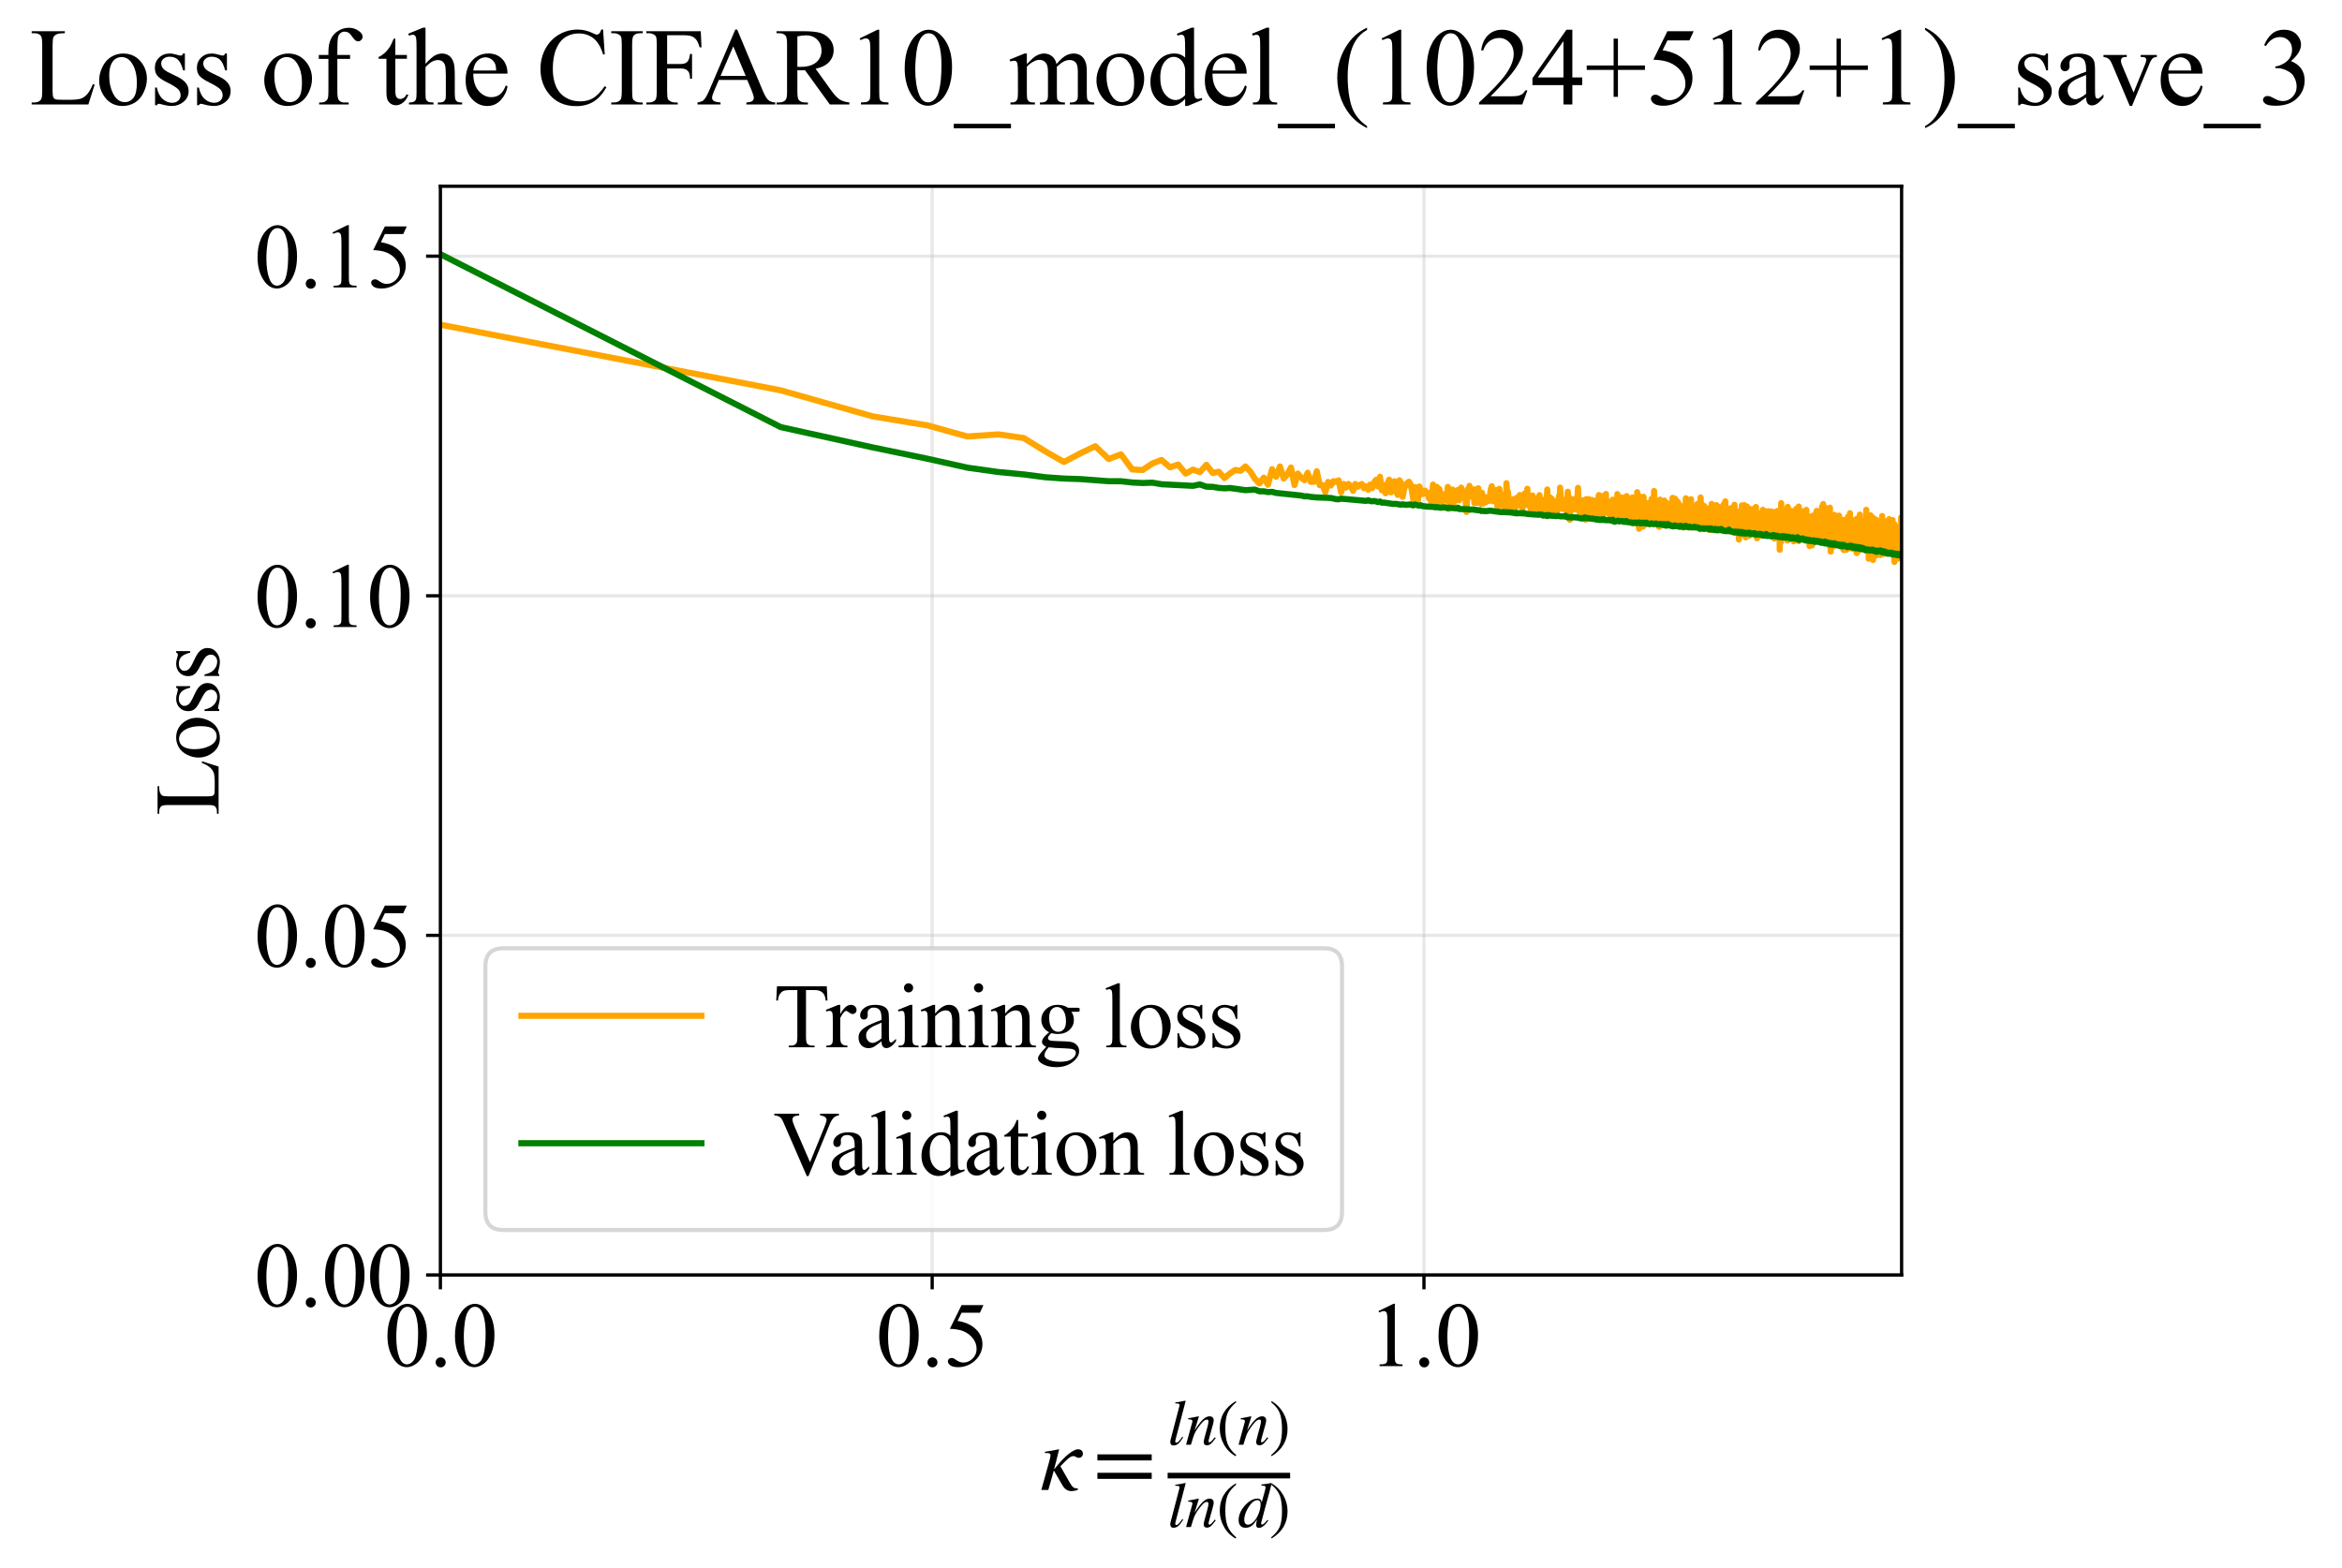<?xml version="1.0" encoding="utf-8" standalone="no"?>
<!DOCTYPE svg PUBLIC "-//W3C//DTD SVG 1.1//EN"
  "http://www.w3.org/Graphics/SVG/1.1/DTD/svg11.dtd">
<svg xmlns:xlink="http://www.w3.org/1999/xlink" width="572.385pt" height="383.266pt" viewBox="0 0 572.385 383.266" xmlns="http://www.w3.org/2000/svg" version="1.1">
 <defs>
  <style type="text/css">*{stroke-linejoin: round; stroke-linecap: butt}</style>
 </defs>
 <g id="figure_1">
  <g id="patch_1">
   <path d="M -0 383.266 
L 572.385 383.266 
L 572.385 0 
L -0 0 
z
" style="fill: #ffffff"/>
  </g>
  <g id="axes_1">
   <g id="patch_2">
    <path d="M 107.632 311.644 
L 464.752 311.644 
L 464.752 45.532 
L 107.632 45.532 
z
" style="fill: #ffffff"/>
   </g>
   <g id="matplotlib.axis_1">
    <g id="xtick_1">
     <g id="line2d_1">
      <path d="M 107.632 311.644 
L 107.632 45.532 
" clip-path="url(#p838719f320)" style="fill: none; stroke: #b0b0b0; stroke-opacity: 0.3; stroke-width: 0.8; stroke-linecap: square"/>
     </g>
     <g id="line2d_2">
      <defs>
       <path id="m9824808d1f" d="M 0 0 
L 0 3.5 
" style="stroke: #000000; stroke-width: 0.8"/>
      </defs>
      <g>
       <use xlink:href="#m9824808d1f" x="107.632" y="311.644" style="stroke: #000000; stroke-width: 0.8"/>
      </g>
     </g>
     <g id="text_1">
      <!-- 0.0 -->
      <g transform="translate(93.882 333.92) scale(0.22 -0.22)">
       <defs>
        <path id="TimesNewRomanPSMT-30" d="M 231 2094 
Q 231 2819 450 3342 
Q 669 3866 1031 4122 
Q 1313 4325 1613 4325 
Q 2100 4325 2488 3828 
Q 2972 3213 2972 2159 
Q 2972 1422 2759 906 
Q 2547 391 2217 158 
Q 1888 -75 1581 -75 
Q 975 -75 572 641 
Q 231 1244 231 2094 
z
M 844 2016 
Q 844 1141 1059 588 
Q 1238 122 1591 122 
Q 1759 122 1940 273 
Q 2122 425 2216 781 
Q 2359 1319 2359 2297 
Q 2359 3022 2209 3506 
Q 2097 3866 1919 4016 
Q 1791 4119 1609 4119 
Q 1397 4119 1231 3928 
Q 1006 3669 925 3112 
Q 844 2556 844 2016 
z
" transform="scale(0.016)"/>
        <path id="TimesNewRomanPSMT-2e" d="M 800 606 
Q 947 606 1047 504 
Q 1147 403 1147 259 
Q 1147 116 1045 14 
Q 944 -88 800 -88 
Q 656 -88 554 14 
Q 453 116 453 259 
Q 453 406 554 506 
Q 656 606 800 606 
z
" transform="scale(0.016)"/>
       </defs>
       <use xlink:href="#TimesNewRomanPSMT-30"/>
       <use xlink:href="#TimesNewRomanPSMT-2e" transform="translate(50 0)"/>
       <use xlink:href="#TimesNewRomanPSMT-30" transform="translate(75 0)"/>
      </g>
     </g>
    </g>
    <g id="xtick_2">
     <g id="line2d_3">
      <path d="M 227.824 311.644 
L 227.824 45.532 
" clip-path="url(#p838719f320)" style="fill: none; stroke: #b0b0b0; stroke-opacity: 0.3; stroke-width: 0.8; stroke-linecap: square"/>
     </g>
     <g id="line2d_4">
      <g>
       <use xlink:href="#m9824808d1f" x="227.824" y="311.644" style="stroke: #000000; stroke-width: 0.8"/>
      </g>
     </g>
     <g id="text_2">
      <!-- 0.5 -->
      <g transform="translate(214.074 333.92) scale(0.22 -0.22)">
       <defs>
        <path id="TimesNewRomanPSMT-35" d="M 2778 4238 
L 2534 3706 
L 1259 3706 
L 981 3138 
Q 1809 3016 2294 2522 
Q 2709 2097 2709 1522 
Q 2709 1188 2573 903 
Q 2438 619 2231 419 
Q 2025 219 1772 97 
Q 1413 -75 1034 -75 
Q 653 -75 479 54 
Q 306 184 306 341 
Q 306 428 378 495 
Q 450 563 559 563 
Q 641 563 702 538 
Q 763 513 909 409 
Q 1144 247 1384 247 
Q 1750 247 2026 523 
Q 2303 800 2303 1197 
Q 2303 1581 2056 1914 
Q 1809 2247 1375 2428 
Q 1034 2569 447 2591 
L 1259 4238 
L 2778 4238 
z
" transform="scale(0.016)"/>
       </defs>
       <use xlink:href="#TimesNewRomanPSMT-30"/>
       <use xlink:href="#TimesNewRomanPSMT-2e" transform="translate(50 0)"/>
       <use xlink:href="#TimesNewRomanPSMT-35" transform="translate(75 0)"/>
      </g>
     </g>
    </g>
    <g id="xtick_3">
     <g id="line2d_5">
      <path d="M 348.016 311.644 
L 348.016 45.532 
" clip-path="url(#p838719f320)" style="fill: none; stroke: #b0b0b0; stroke-opacity: 0.3; stroke-width: 0.8; stroke-linecap: square"/>
     </g>
     <g id="line2d_6">
      <g>
       <use xlink:href="#m9824808d1f" x="348.016" y="311.644" style="stroke: #000000; stroke-width: 0.8"/>
      </g>
     </g>
     <g id="text_3">
      <!-- 1.0 -->
      <g transform="translate(334.266 333.92) scale(0.22 -0.22)">
       <defs>
        <path id="TimesNewRomanPSMT-31" d="M 750 3822 
L 1781 4325 
L 1884 4325 
L 1884 747 
Q 1884 391 1914 303 
Q 1944 216 2037 169 
Q 2131 122 2419 116 
L 2419 0 
L 825 0 
L 825 116 
Q 1125 122 1212 167 
Q 1300 213 1334 289 
Q 1369 366 1369 747 
L 1369 3034 
Q 1369 3497 1338 3628 
Q 1316 3728 1258 3775 
Q 1200 3822 1119 3822 
Q 1003 3822 797 3725 
L 750 3822 
z
" transform="scale(0.016)"/>
       </defs>
       <use xlink:href="#TimesNewRomanPSMT-31"/>
       <use xlink:href="#TimesNewRomanPSMT-2e" transform="translate(50 0)"/>
       <use xlink:href="#TimesNewRomanPSMT-30" transform="translate(75 0)"/>
      </g>
     </g>
    </g>
    <g id="text_4">
     <!-- $\kappa  = \frac{ln(n)}{ln(d)}$ -->
     <g transform="translate(254.182 364.186) scale(0.22 -0.22)">
      <defs>
       <path id="STIXGeneral-Italic-3ba" d="M 979 1440 
L 998 1446 
Q 1850 2541 2464 2790 
Q 2547 2822 2630 2822 
Q 2797 2822 2886 2736 
Q 2976 2650 2976 2522 
Q 2976 2387 2893 2307 
Q 2810 2227 2682 2227 
Q 2605 2227 2502 2288 
Q 2400 2349 2336 2349 
Q 2170 2349 1990 2205 
Q 1811 2061 1414 1645 
L 2042 544 
Q 2202 262 2310 182 
Q 2419 102 2624 102 
L 2624 0 
Q 2374 -83 2182 -83 
Q 1786 -83 1555 326 
L 960 1350 
L 576 0 
L 90 0 
L 640 1978 
Q 730 2317 730 2406 
Q 730 2560 518 2560 
L 339 2560 
L 339 2650 
Q 678 2694 1306 2822 
L 1325 2803 
L 979 1440 
z
" transform="scale(0.016)"/>
       <path id="STIXGeneral-Regular-3d" d="M 4077 2048 
L 307 2048 
L 307 2470 
L 4077 2470 
L 4077 2048 
z
M 4077 768 
L 307 768 
L 307 1190 
L 4077 1190 
L 4077 768 
z
" transform="scale(0.016)"/>
       <path id="STIXGeneral-Italic-6c" d="M 1786 4339 
L 806 595 
Q 755 410 755 320 
Q 755 205 864 205 
Q 1037 205 1293 570 
L 1453 794 
L 1542 730 
Q 1254 275 1046 102 
Q 838 -70 576 -70 
Q 262 -70 262 288 
Q 262 397 288 480 
L 1165 3834 
Q 1184 3898 1184 3955 
Q 1184 4096 870 4096 
L 755 4096 
L 755 4198 
Q 1203 4250 1747 4371 
L 1786 4339 
z
" transform="scale(0.016)"/>
       <path id="STIXGeneral-Italic-6e" d="M 2944 749 
L 3034 666 
Q 2707 218 2534 80 
Q 2362 -58 2138 -58 
Q 2010 -58 1923 28 
Q 1837 115 1837 288 
Q 1837 390 1939 768 
L 2221 1805 
Q 2310 2150 2310 2310 
Q 2310 2496 2157 2496 
Q 1971 2496 1750 2275 
Q 1530 2054 1210 1587 
Q 998 1274 899 1024 
Q 800 774 570 0 
L 90 0 
L 704 2240 
Q 717 2304 717 2349 
Q 717 2445 630 2480 
Q 544 2515 301 2522 
L 301 2624 
Q 550 2675 857 2729 
Q 1165 2784 1338 2822 
L 1363 2810 
L 934 1414 
Q 1408 2170 1753 2496 
Q 2099 2822 2413 2822 
Q 2611 2822 2720 2716 
Q 2829 2611 2829 2432 
Q 2829 2272 2765 2048 
L 2406 749 
Q 2317 429 2317 358 
Q 2317 243 2419 243 
Q 2541 243 2810 582 
Q 2854 634 2944 749 
z
" transform="scale(0.016)"/>
       <path id="STIXGeneral-Regular-28" d="M 1946 -1030 
L 1869 -1133 
Q 1126 -710 716 32 
Q 307 774 307 1613 
Q 307 3386 1888 4326 
L 1946 4224 
Q 1293 3667 1075 3126 
Q 858 2586 858 1632 
Q 858 685 1082 96 
Q 1306 -493 1946 -1030 
z
" transform="scale(0.016)"/>
       <path id="STIXGeneral-Regular-29" d="M 186 4224 
L 262 4326 
Q 992 3891 1408 3148 
Q 1824 2406 1824 1581 
Q 1824 -166 243 -1133 
L 186 -1030 
Q 845 -486 1059 54 
Q 1274 595 1274 1562 
Q 1274 2534 1059 3120 
Q 845 3706 186 4224 
z
" transform="scale(0.016)"/>
       <path id="STIXGeneral-Italic-64" d="M 3334 4371 
L 3373 4333 
L 3123 3360 
L 2739 1958 
Q 2323 429 2323 384 
Q 2323 256 2438 256 
Q 2522 256 2614 336 
Q 2707 416 2963 710 
L 3040 646 
Q 2547 -83 2099 -83 
Q 1978 -83 1907 -6 
Q 1837 70 1837 205 
Q 1837 397 1920 774 
Q 1645 307 1379 118 
Q 1114 -70 781 -70 
Q 461 -70 278 125 
Q 96 320 96 678 
Q 96 1440 713 2131 
Q 1331 2822 1965 2822 
Q 2163 2822 2256 2732 
Q 2349 2643 2381 2451 
L 2387 2451 
L 2675 3494 
Q 2765 3808 2765 3949 
Q 2765 4051 2694 4076 
Q 2624 4102 2355 4115 
L 2355 4224 
Q 2848 4269 3334 4371 
z
M 2278 2310 
Q 2278 2477 2185 2576 
Q 2093 2675 1978 2675 
Q 1677 2675 1395 2381 
Q 1075 2042 864 1571 
Q 653 1101 653 704 
Q 653 486 752 361 
Q 851 237 1024 237 
Q 1312 237 1606 550 
Q 1901 864 2089 1350 
Q 2278 1837 2278 2310 
z
" transform="scale(0.016)"/>
      </defs>
      <use xlink:href="#STIXGeneral-Italic-3ba" transform="translate(0 0.003)"/>
      <use xlink:href="#STIXGeneral-Regular-3d" transform="translate(58.84 0.003)"/>
      <use xlink:href="#STIXGeneral-Italic-6c" transform="translate(141.78 50.192) scale(0.7)"/>
      <use xlink:href="#STIXGeneral-Italic-6e" transform="translate(161.24 50.192) scale(0.7)"/>
      <use xlink:href="#STIXGeneral-Regular-28" transform="translate(196.24 50.192) scale(0.7)"/>
      <use xlink:href="#STIXGeneral-Italic-6e" transform="translate(219.55 50.192) scale(0.7)"/>
      <use xlink:href="#STIXGeneral-Regular-29" transform="translate(254.55 50.192) scale(0.7)"/>
      <use xlink:href="#STIXGeneral-Italic-6c" transform="translate(141.78 -41.258) scale(0.7)"/>
      <use xlink:href="#STIXGeneral-Italic-6e" transform="translate(161.24 -41.258) scale(0.7)"/>
      <use xlink:href="#STIXGeneral-Regular-28" transform="translate(196.24 -41.258) scale(0.7)"/>
      <use xlink:href="#STIXGeneral-Italic-64" transform="translate(219.55 -41.258) scale(0.7)"/>
      <use xlink:href="#STIXGeneral-Regular-29" transform="translate(254.55 -41.258) scale(0.7)"/>
      <path d="M 141.78 12.8 
L 141.78 19.05 
L 277.86 19.05 
L 277.86 12.8 
L 141.78 12.8 
z
"/>
     </g>
    </g>
   </g>
   <g id="matplotlib.axis_2">
    <g id="ytick_1">
     <g id="line2d_7">
      <path d="M 107.632 311.644 
L 464.752 311.644 
" clip-path="url(#p838719f320)" style="fill: none; stroke: #b0b0b0; stroke-opacity: 0.3; stroke-width: 0.8; stroke-linecap: square"/>
     </g>
     <g id="line2d_8">
      <defs>
       <path id="m0860096dff" d="M 0 0 
L -3.5 0 
" style="stroke: #000000; stroke-width: 0.8"/>
      </defs>
      <g>
       <use xlink:href="#m0860096dff" x="107.632" y="311.644" style="stroke: #000000; stroke-width: 0.8"/>
      </g>
     </g>
     <g id="text_5">
      <!-- 0.00 -->
      <g transform="translate(62.132 319.282) scale(0.22 -0.22)">
       <use xlink:href="#TimesNewRomanPSMT-30"/>
       <use xlink:href="#TimesNewRomanPSMT-2e" transform="translate(50 0)"/>
       <use xlink:href="#TimesNewRomanPSMT-30" transform="translate(75 0)"/>
       <use xlink:href="#TimesNewRomanPSMT-30" transform="translate(125 0)"/>
      </g>
     </g>
    </g>
    <g id="ytick_2">
     <g id="line2d_9">
      <path d="M 107.632 228.636 
L 464.752 228.636 
" clip-path="url(#p838719f320)" style="fill: none; stroke: #b0b0b0; stroke-opacity: 0.3; stroke-width: 0.8; stroke-linecap: square"/>
     </g>
     <g id="line2d_10">
      <g>
       <use xlink:href="#m0860096dff" x="107.632" y="228.636" style="stroke: #000000; stroke-width: 0.8"/>
      </g>
     </g>
     <g id="text_6">
      <!-- 0.05 -->
      <g transform="translate(62.132 236.274) scale(0.22 -0.22)">
       <use xlink:href="#TimesNewRomanPSMT-30"/>
       <use xlink:href="#TimesNewRomanPSMT-2e" transform="translate(50 0)"/>
       <use xlink:href="#TimesNewRomanPSMT-30" transform="translate(75 0)"/>
       <use xlink:href="#TimesNewRomanPSMT-35" transform="translate(125 0)"/>
      </g>
     </g>
    </g>
    <g id="ytick_3">
     <g id="line2d_11">
      <path d="M 107.632 145.629 
L 464.752 145.629 
" clip-path="url(#p838719f320)" style="fill: none; stroke: #b0b0b0; stroke-opacity: 0.3; stroke-width: 0.8; stroke-linecap: square"/>
     </g>
     <g id="line2d_12">
      <g>
       <use xlink:href="#m0860096dff" x="107.632" y="145.629" style="stroke: #000000; stroke-width: 0.8"/>
      </g>
     </g>
     <g id="text_7">
      <!-- 0.10 -->
      <g transform="translate(62.132 153.267) scale(0.22 -0.22)">
       <use xlink:href="#TimesNewRomanPSMT-30"/>
       <use xlink:href="#TimesNewRomanPSMT-2e" transform="translate(50 0)"/>
       <use xlink:href="#TimesNewRomanPSMT-31" transform="translate(75 0)"/>
       <use xlink:href="#TimesNewRomanPSMT-30" transform="translate(125 0)"/>
      </g>
     </g>
    </g>
    <g id="ytick_4">
     <g id="line2d_13">
      <path d="M 107.632 62.622 
L 464.752 62.622 
" clip-path="url(#p838719f320)" style="fill: none; stroke: #b0b0b0; stroke-opacity: 0.3; stroke-width: 0.8; stroke-linecap: square"/>
     </g>
     <g id="line2d_14">
      <g>
       <use xlink:href="#m0860096dff" x="107.632" y="62.622" style="stroke: #000000; stroke-width: 0.8"/>
      </g>
     </g>
     <g id="text_8">
      <!-- 0.15 -->
      <g transform="translate(62.132 70.26) scale(0.22 -0.22)">
       <use xlink:href="#TimesNewRomanPSMT-30"/>
       <use xlink:href="#TimesNewRomanPSMT-2e" transform="translate(50 0)"/>
       <use xlink:href="#TimesNewRomanPSMT-31" transform="translate(75 0)"/>
       <use xlink:href="#TimesNewRomanPSMT-35" transform="translate(125 0)"/>
      </g>
     </g>
    </g>
    <g id="text_9">
     <!-- Loss -->
     <g transform="translate(53.426 199.369) rotate(-90) scale(0.22 -0.22)">
      <defs>
       <path id="TimesNewRomanPSMT-4c" d="M 3669 1172 
L 3772 1150 
L 3409 0 
L 128 0 
L 128 116 
L 288 116 
Q 556 116 672 291 
Q 738 391 738 753 
L 738 3488 
Q 738 3884 650 3984 
Q 528 4122 288 4122 
L 128 4122 
L 128 4238 
L 2047 4238 
L 2047 4122 
Q 1709 4125 1573 4059 
Q 1438 3994 1388 3894 
Q 1338 3794 1338 3416 
L 1338 753 
Q 1338 494 1388 397 
Q 1425 331 1503 300 
Q 1581 269 1991 269 
L 2300 269 
Q 2788 269 2984 341 
Q 3181 413 3343 595 
Q 3506 778 3669 1172 
z
" transform="scale(0.016)"/>
       <path id="TimesNewRomanPSMT-6f" d="M 1600 2947 
Q 2250 2947 2644 2453 
Q 2978 2031 2978 1484 
Q 2978 1100 2793 706 
Q 2609 313 2286 112 
Q 1963 -88 1566 -88 
Q 919 -88 538 428 
Q 216 863 216 1403 
Q 216 1797 411 2186 
Q 606 2575 925 2761 
Q 1244 2947 1600 2947 
z
M 1503 2744 
Q 1338 2744 1170 2645 
Q 1003 2547 900 2300 
Q 797 2053 797 1666 
Q 797 1041 1045 587 
Q 1294 134 1700 134 
Q 2003 134 2200 384 
Q 2397 634 2397 1244 
Q 2397 2006 2069 2444 
Q 1847 2744 1503 2744 
z
" transform="scale(0.016)"/>
       <path id="TimesNewRomanPSMT-73" d="M 2050 2947 
L 2050 1972 
L 1947 1972 
Q 1828 2431 1642 2597 
Q 1456 2763 1169 2763 
Q 950 2763 815 2647 
Q 681 2531 681 2391 
Q 681 2216 781 2091 
Q 878 1963 1175 1819 
L 1631 1597 
Q 2266 1288 2266 781 
Q 2266 391 1970 151 
Q 1675 -88 1309 -88 
Q 1047 -88 709 6 
Q 606 38 541 38 
Q 469 38 428 -44 
L 325 -44 
L 325 978 
L 428 978 
Q 516 541 762 319 
Q 1009 97 1316 97 
Q 1531 97 1667 223 
Q 1803 350 1803 528 
Q 1803 744 1651 891 
Q 1500 1038 1047 1263 
Q 594 1488 453 1669 
Q 313 1847 313 2119 
Q 313 2472 555 2709 
Q 797 2947 1181 2947 
Q 1350 2947 1591 2875 
Q 1750 2828 1803 2828 
Q 1853 2828 1881 2850 
Q 1909 2872 1947 2947 
L 2050 2947 
z
" transform="scale(0.016)"/>
      </defs>
      <use xlink:href="#TimesNewRomanPSMT-4c"/>
      <use xlink:href="#TimesNewRomanPSMT-6f" transform="translate(61.084 0)"/>
      <use xlink:href="#TimesNewRomanPSMT-73" transform="translate(111.084 0)"/>
      <use xlink:href="#TimesNewRomanPSMT-73" transform="translate(150 0)"/>
     </g>
    </g>
   </g>
   <g id="line2d_15">
    <path d="M 107.632 79.371 
L 190.801 95.407 
L 213.227 101.764 
L 226.733 103.991 
L 236.43 106.692 
L 243.999 106.17 
L 250.208 107.073 
L 255.473 110.322 
L 260.043 112.925 
L 264.08 110.787 
L 267.695 109.071 
L 270.97 112.202 
L 273.961 111.052 
L 276.715 114.759 
L 279.266 114.884 
L 281.642 113.296 
L 283.866 112.429 
L 285.956 114.225 
L 287.927 113.553 
L 289.792 115.769 
L 291.562 114.786 
L 293.246 115.403 
L 294.851 113.622 
L 296.386 115.613 
L 297.856 115.305 
L 299.266 116.852 
L 300.621 115.707 
L 301.925 114.877 
L 303.181 115.076 
L 304.394 114.022 
L 305.566 115.231 
L 306.699 117.028 
L 307.797 118.181 
L 308.861 116.746 
L 309.893 118.476 
L 310.895 114.689 
L 311.87 116.548 
L 312.817 114.018 
L 313.74 116.956 
L 314.638 115.918 
L 315.514 114.271 
L 316.368 118.562 
L 317.202 115.76 
L 318.016 116.754 
L 318.811 117.374 
L 319.589 115.557 
L 320.35 117.771 
L 321.094 117.777 
L 321.822 115.177 
L 322.536 118.587 
L 323.235 118.564 
L 323.921 120.298 
L 324.593 117.802 
L 325.252 118.672 
L 325.899 117.598 
L 326.534 117.796 
L 327.158 117.413 
L 327.771 120.34 
L 328.373 118.291 
L 328.965 119.18 
L 329.547 118.295 
L 330.119 118.81 
L 330.682 119.971 
L 331.236 118.297 
L 331.781 118.99 
L 332.318 118.55 
L 332.847 118.312 
L 333.367 119.338 
L 333.88 118.879 
L 334.386 119.708 
L 334.884 118.443 
L 335.376 119.302 
L 335.86 117.839 
L 336.338 117.267 
L 336.809 118.919 
L 337.274 116.538 
L 337.732 119.85 
L 338.185 118.532 
L 338.632 120.575 
L 339.073 118.316 
L 339.509 117.24 
L 339.939 120.348 
L 340.784 117.626 
L 341.199 120.075 
L 341.609 120.974 
L 342.014 117.398 
L 342.415 118 
L 342.81 121.442 
L 343.202 119.31 
L 343.972 118.022 
L 344.35 117.756 
L 344.725 118.349 
L 345.095 120.074 
L 345.462 122.411 
L 345.825 119.049 
L 346.184 122.026 
L 346.539 122.383 
L 346.891 118.918 
L 347.239 119.677 
L 347.584 120.762 
L 347.925 120.673 
L 348.263 119.915 
L 348.598 120.614 
L 348.929 120.424 
L 349.258 121.851 
L 349.583 121.167 
L 349.905 123.554 
L 350.225 118.447 
L 350.855 122.959 
L 351.166 119.003 
L 351.474 120.844 
L 351.779 119.54 
L 352.381 123.081 
L 352.679 120.847 
L 352.974 122.061 
L 353.266 122.181 
L 353.556 121.368 
L 353.844 119.015 
L 354.129 124.373 
L 354.412 120.066 
L 354.971 119.643 
L 355.247 123.139 
L 355.521 120.005 
L 356.062 122.012 
L 356.33 119.74 
L 356.595 122.303 
L 356.859 121.109 
L 357.12 119.191 
L 357.38 121.583 
L 357.638 120.253 
L 357.893 121.27 
L 358.147 121.638 
L 358.399 125.142 
L 358.65 119.67 
L 358.898 120.121 
L 359.145 118.76 
L 359.39 121.161 
L 359.633 120.753 
L 359.874 121.535 
L 360.114 119.611 
L 360.352 122.984 
L 360.589 122.268 
L 360.824 119.577 
L 361.057 122.919 
L 361.289 119.355 
L 361.519 122.611 
L 361.748 120.381 
L 361.975 123.12 
L 362.201 120.459 
L 362.425 123.107 
L 362.648 121.811 
L 362.87 121.468 
L 363.09 122.763 
L 363.308 121.834 
L 363.526 121.752 
L 363.742 122.498 
L 363.956 122.129 
L 364.382 119.523 
L 364.592 118.835 
L 364.802 122.503 
L 365.01 120.928 
L 365.217 122.048 
L 365.422 121.543 
L 365.627 119.752 
L 365.83 122.734 
L 366.032 124.026 
L 366.433 119.496 
L 366.829 123.22 
L 367.221 120.958 
L 367.608 124.046 
L 367.8 122.111 
L 367.991 123.768 
L 368.181 118.108 
L 368.37 121.136 
L 368.558 120.251 
L 368.93 124.753 
L 369.115 122.277 
L 369.299 123.478 
L 369.482 123.456 
L 369.845 122 
L 370.025 123.994 
L 370.204 124.679 
L 370.56 122.336 
L 370.736 121.653 
L 370.912 122.779 
L 371.086 121.947 
L 371.26 123.482 
L 371.433 120.996 
L 371.605 122.253 
L 371.776 121.535 
L 371.946 123.839 
L 372.116 124.416 
L 372.285 121.497 
L 372.453 122.491 
L 372.62 120.629 
L 372.951 123.302 
L 373.116 122.398 
L 373.28 119.461 
L 373.443 123.458 
L 373.605 121.013 
L 373.767 122.626 
L 373.928 121.84 
L 374.088 124.41 
L 374.247 121.558 
L 374.406 122.526 
L 374.564 121.119 
L 374.878 122.922 
L 375.033 124.526 
L 375.343 121.894 
L 375.497 122.851 
L 375.65 122.134 
L 375.802 122.381 
L 375.954 122.352 
L 376.255 121.026 
L 376.405 124.685 
L 376.554 124.47 
L 376.702 122.147 
L 376.85 122.141 
L 376.997 124.169 
L 377.144 124.177 
L 377.29 122.213 
L 377.435 123.378 
L 377.724 122.672 
L 377.868 124.832 
L 378.153 119.638 
L 378.295 123.79 
L 378.436 123.55 
L 378.577 121.933 
L 378.717 124.946 
L 378.856 121.588 
L 378.995 122.47 
L 379.134 121.825 
L 379.271 123.367 
L 379.409 122.453 
L 379.546 123.694 
L 379.682 122.404 
L 379.953 123.82 
L 380.087 125.48 
L 380.221 125.429 
L 380.355 126.14 
L 380.753 122.555 
L 380.884 122.77 
L 381.015 121.281 
L 381.146 123.933 
L 381.276 119.192 
L 381.535 123.117 
L 381.663 124.374 
L 381.791 122.607 
L 382.173 123.534 
L 382.299 123.28 
L 382.425 123.774 
L 382.551 123.61 
L 382.675 122.094 
L 382.8 124.926 
L 382.924 122.153 
L 383.048 122.065 
L 383.171 120.201 
L 383.293 123.682 
L 383.416 121.441 
L 383.659 127.046 
L 383.78 122.611 
L 383.901 123.577 
L 384.021 122.501 
L 384.26 124.611 
L 384.379 123.636 
L 384.497 124.082 
L 384.615 122.008 
L 384.733 123.483 
L 384.85 122.105 
L 384.967 123.994 
L 385.084 123.305 
L 385.2 124.538 
L 385.316 122.581 
L 385.431 123.669 
L 385.661 119.243 
L 385.889 123.973 
L 386.002 123.353 
L 386.115 125.516 
L 386.341 122.62 
L 386.453 123.729 
L 386.564 122.735 
L 386.676 124.632 
L 386.897 122.304 
L 387.007 124.253 
L 387.117 122.39 
L 387.227 125.327 
L 387.336 124.788 
L 387.553 127.004 
L 387.661 121.999 
L 387.769 122.637 
L 387.877 122.573 
L 388.091 125.655 
L 388.304 122.007 
L 388.409 123.846 
L 388.62 122.841 
L 388.725 125.027 
L 389.038 122.192 
L 389.142 123.39 
L 389.245 126.279 
L 389.451 123.072 
L 389.553 125.35 
L 389.655 122.396 
L 389.858 124.419 
L 389.96 123.951 
L 390.061 122.723 
L 390.161 125.52 
L 390.362 123.111 
L 390.461 123.289 
L 390.759 121.01 
L 390.858 123.596 
L 390.956 122.705 
L 391.054 126.403 
L 391.152 121.178 
L 391.249 127.062 
L 391.347 122.205 
L 391.444 126.194 
L 391.637 123.685 
L 391.733 125.641 
L 392.02 122.209 
L 392.21 122.143 
L 392.305 121.016 
L 392.399 123.835 
L 392.493 120.745 
L 392.587 125.282 
L 392.68 123.287 
L 392.774 124.292 
L 392.867 122.936 
L 392.96 125.489 
L 393.052 122.634 
L 393.145 125.256 
L 393.237 124.174 
L 393.328 124.707 
L 393.42 124.008 
L 393.511 124.682 
L 393.603 127.073 
L 393.784 122.954 
L 393.874 123.563 
L 393.965 122.482 
L 394.055 122.943 
L 394.144 122.132 
L 394.234 123.691 
L 394.323 122.553 
L 394.501 125.839 
L 394.589 124.109 
L 394.678 124.373 
L 394.766 125.285 
L 394.854 123.173 
L 394.941 126.14 
L 395.029 124.404 
L 395.203 125.983 
L 395.29 120.766 
L 395.463 123.978 
L 395.549 122.365 
L 395.635 124.342 
L 395.721 123.63 
L 395.891 126.077 
L 396.061 123.174 
L 396.315 126.009 
L 396.399 121.585 
L 396.483 125.995 
L 396.566 124.988 
L 396.733 121.795 
L 396.899 124.458 
L 396.981 122.825 
L 397.064 126.021 
L 397.146 124.58 
L 397.228 125.58 
L 397.31 124.332 
L 397.392 125.454 
L 397.473 124.305 
L 397.555 121.263 
L 397.717 124.362 
L 397.797 124.026 
L 397.878 126.472 
L 398.038 122.78 
L 398.278 123.516 
L 398.436 125.857 
L 398.515 123.367 
L 398.673 124.636 
L 398.752 123.995 
L 398.83 124.433 
L 398.908 127.955 
L 398.986 121.576 
L 399.064 123.062 
L 399.142 124.221 
L 399.219 123.115 
L 399.374 125.384 
L 399.451 123.503 
L 399.527 125.355 
L 399.604 125.163 
L 399.68 122.788 
L 399.757 124.579 
L 399.833 122.026 
L 399.909 125.203 
L 399.985 125.076 
L 400.06 124.221 
L 400.136 120.297 
L 400.211 126.061 
L 400.286 124.672 
L 400.361 126.976 
L 400.51 121.192 
L 400.585 129.248 
L 400.659 125.967 
L 400.733 124.803 
L 400.807 125.02 
L 400.881 124.815 
L 400.955 127.031 
L 401.102 124.327 
L 401.175 125.352 
L 401.248 124.493 
L 401.321 125.631 
L 401.394 123.51 
L 401.539 128.719 
L 401.683 121.419 
L 401.899 126.136 
L 401.971 126.458 
L 402.113 124.857 
L 402.184 123.932 
L 402.326 127.126 
L 402.538 123.058 
L 402.608 127.88 
L 402.678 126.466 
L 402.818 123.973 
L 402.888 126.454 
L 402.957 122.928 
L 403.165 127.125 
L 403.303 123.89 
L 403.372 126.381 
L 403.44 125.135 
L 403.509 125.104 
L 403.645 121.914 
L 403.713 124.346 
L 403.781 122.288 
L 403.849 127.16 
L 403.917 122.742 
L 403.984 126.468 
L 404.052 123.81 
L 404.119 127.45 
L 404.253 120.02 
L 404.453 128.182 
L 404.52 128.076 
L 404.586 125.371 
L 404.652 127.87 
L 404.784 124.323 
L 404.982 127.144 
L 405.047 124.018 
L 405.112 124.677 
L 405.178 125.972 
L 405.243 124.589 
L 405.308 127.091 
L 405.437 123.331 
L 405.502 128.786 
L 405.695 122.119 
L 405.759 125.52 
L 405.823 123.7 
L 405.887 125.972 
L 405.951 123.148 
L 406.015 125.016 
L 406.078 127.701 
L 406.142 124.984 
L 406.205 127.823 
L 406.268 126.227 
L 406.331 127.012 
L 406.394 124.514 
L 406.457 128.323 
L 406.52 123.699 
L 406.583 126.165 
L 406.645 123.428 
L 406.708 126.279 
L 406.77 122.352 
L 406.894 127.586 
L 406.956 124.519 
L 407.018 125.519 
L 407.08 125.309 
L 407.141 128.115 
L 407.203 124.213 
L 407.264 126.936 
L 407.326 127.147 
L 407.448 124.208 
L 407.509 124.236 
L 407.57 124.937 
L 407.631 123.042 
L 407.691 128.211 
L 407.752 126.463 
L 407.812 126.982 
L 407.873 123.573 
L 407.933 126.06 
L 408.053 124.966 
L 408.113 127.164 
L 408.173 125.312 
L 408.233 125.175 
L 408.292 126.034 
L 408.352 124.357 
L 408.411 128.261 
L 408.471 125.074 
L 408.53 125.834 
L 408.589 125.167 
L 408.648 123.614 
L 408.707 125.261 
L 408.766 121.695 
L 408.942 126.059 
L 409 124.499 
L 409.175 128.287 
L 409.233 123.218 
L 409.291 124.911 
L 409.348 126.433 
L 409.406 121.913 
L 409.464 123.872 
L 409.521 124.348 
L 409.693 128.276 
L 409.808 126.244 
L 409.865 126.806 
L 409.922 122.566 
L 409.978 128.268 
L 410.035 124.524 
L 410.092 126.893 
L 410.261 123.076 
L 410.317 125.696 
L 410.373 123.923 
L 410.485 128.138 
L 410.541 124.068 
L 410.597 124.58 
L 410.764 128.36 
L 410.93 124.305 
L 411.04 126.382 
L 411.095 123.864 
L 411.15 126.526 
L 411.205 125.047 
L 411.26 124.22 
L 411.423 128.964 
L 411.532 123.616 
L 411.64 128.025 
L 411.802 126.364 
L 411.856 127.158 
L 412.017 121.79 
L 412.23 126.661 
L 412.337 123.676 
L 412.39 126.918 
L 412.495 126.691 
L 412.548 128.608 
L 412.601 124.08 
L 412.653 125.757 
L 412.758 127.301 
L 412.811 126.695 
L 412.967 124.74 
L 413.123 127.891 
L 413.278 122.027 
L 413.33 126.032 
L 413.381 125.338 
L 413.433 124.857 
L 413.484 124.93 
L 413.535 127.315 
L 413.586 125.48 
L 413.637 125.491 
L 413.79 127.396 
L 413.841 127.379 
L 413.942 125.932 
L 413.993 128.515 
L 414.044 125.633 
L 414.094 128.429 
L 414.195 123.793 
L 414.245 125.222 
L 414.295 127.056 
L 414.345 125.627 
L 414.395 124.205 
L 414.445 126.749 
L 414.495 126.479 
L 414.545 126.065 
L 414.594 126.478 
L 414.644 127.213 
L 414.743 123.625 
L 414.793 126.282 
L 414.842 123.163 
L 414.99 125.84 
L 415.039 124.782 
L 415.088 129.036 
L 415.137 127.433 
L 415.283 124.293 
L 415.38 126.984 
L 415.429 124.926 
L 415.477 129.386 
L 415.622 121.599 
L 415.767 127.899 
L 415.91 123.2 
L 416.006 126.896 
L 416.054 124.399 
L 416.101 126.085 
L 416.149 126.048 
L 416.196 125.573 
L 416.244 127.429 
L 416.291 126.62 
L 416.338 124.865 
L 416.385 126.961 
L 416.433 125.588 
L 416.48 126.732 
L 416.527 128.578 
L 416.574 123.724 
L 416.667 124.073 
L 416.854 127.22 
L 416.993 125 
L 417.132 128.824 
L 417.178 124.638 
L 417.27 126.006 
L 417.316 126.828 
L 417.362 125.308 
L 417.454 128.376 
L 417.5 124.501 
L 417.545 124.616 
L 417.682 129.071 
L 417.818 124.23 
L 417.908 129.547 
L 418.044 128.287 
L 418.223 126.194 
L 418.268 128.215 
L 418.312 123.171 
L 418.357 124.597 
L 418.401 128.291 
L 418.446 128.137 
L 418.535 125.137 
L 418.579 128.028 
L 418.668 127.029 
L 418.712 128.142 
L 418.844 125.689 
L 418.932 128.227 
L 419.019 124.301 
L 419.063 124.348 
L 419.194 125.625 
L 419.237 125.05 
L 419.324 126.727 
L 419.367 125.702 
L 419.41 125.117 
L 419.454 127.03 
L 419.497 123.463 
L 419.54 128.538 
L 419.712 125.141 
L 419.755 126.285 
L 419.797 126.031 
L 419.84 124.024 
L 419.883 126.412 
L 420.011 127.817 
L 420.053 127.94 
L 420.18 123.941 
L 420.222 125.21 
L 420.265 127.615 
L 420.349 127.431 
L 420.391 127.117 
L 420.433 127.44 
L 420.559 124.657 
L 420.6 127.392 
L 420.642 124.918 
L 420.684 125.133 
L 420.726 128.763 
L 420.809 127.865 
L 420.85 128.27 
L 420.974 124.448 
L 421.057 127.537 
L 421.098 125.079 
L 421.139 125.697 
L 421.18 128.014 
L 421.221 125.54 
L 421.263 127.427 
L 421.303 123.252 
L 421.344 128.9 
L 421.426 125.68 
L 421.467 127.045 
L 421.548 123.969 
L 421.589 124.994 
L 421.629 126.991 
L 421.67 122.542 
L 421.71 126.278 
L 421.872 127.99 
L 421.791 126.199 
L 421.912 127.823 
L 421.952 124.157 
L 422.033 126.325 
L 422.073 126.422 
L 422.113 125.136 
L 422.153 126.69 
L 422.193 128.306 
L 422.272 128.151 
L 422.312 127.738 
L 422.352 128.66 
L 422.392 124.972 
L 422.431 128.791 
L 422.471 125.876 
L 422.51 128.896 
L 422.55 124.901 
L 422.589 128.329 
L 422.629 128.554 
L 422.708 125.955 
L 422.747 126.433 
L 422.786 127.266 
L 422.825 126.807 
L 422.943 124.396 
L 423.06 128.369 
L 423.098 124.18 
L 423.137 126.318 
L 423.176 128.59 
L 423.215 126.943 
L 423.254 126.407 
L 423.292 128.298 
L 423.331 128.046 
L 423.408 128.23 
L 423.447 125.289 
L 423.485 127.993 
L 423.523 124.706 
L 423.562 125.907 
L 423.6 126.176 
L 423.639 128.819 
L 423.677 126.204 
L 423.715 126.155 
L 423.753 125.856 
L 423.791 128.65 
L 423.829 125.186 
L 423.867 127.072 
L 423.905 123.387 
L 423.943 128.906 
L 423.981 124.771 
L 424.17 128.652 
L 424.283 125.322 
L 424.433 126.996 
L 424.47 130.23 
L 424.545 128.039 
L 424.582 126.942 
L 424.62 128.1 
L 424.657 128.744 
L 424.694 125.852 
L 424.768 126.27 
L 424.842 130.184 
L 424.879 125.051 
L 424.953 125.391 
L 424.99 131.885 
L 425.063 126.84 
L 425.1 127.551 
L 425.137 127.501 
L 425.173 125.228 
L 425.246 127.313 
L 425.319 130.086 
L 425.356 128.09 
L 425.465 126.102 
L 425.501 127.831 
L 425.538 126.489 
L 425.574 125.897 
L 425.61 126.282 
L 425.646 128.296 
L 425.682 124.493 
L 425.718 123.531 
L 425.754 129.4 
L 425.826 127.013 
L 425.862 125.423 
L 425.898 129.672 
L 425.97 129.266 
L 426.041 126.028 
L 426.112 129.803 
L 426.148 126 
L 426.219 129.704 
L 426.29 129.393 
L 426.326 123.468 
L 426.396 126.717 
L 426.432 130.873 
L 426.467 128.412 
L 426.608 125.438 
L 426.643 131.342 
L 426.713 128.615 
L 426.853 125.493 
L 426.888 129.888 
L 426.957 127.837 
L 426.992 123.826 
L 427.062 126.348 
L 427.131 125.32 
L 427.166 126.219 
L 427.2 129.73 
L 427.304 129.067 
L 427.407 124.36 
L 427.51 130.972 
L 427.544 128.208 
L 427.612 125.123 
L 427.646 126.561 
L 427.714 128.364 
L 427.748 127.643 
L 427.782 124.424 
L 427.85 128.071 
L 427.952 126.013 
L 427.918 129.385 
L 427.985 126.4 
L 428.12 127.984 
L 428.221 125.404 
L 428.255 129.568 
L 428.322 124.462 
L 428.422 128.718 
L 428.455 125.843 
L 428.522 128.61 
L 428.654 125.649 
L 428.687 126.639 
L 428.754 125.541 
L 428.787 125.383 
L 428.819 128.886 
L 428.918 127.977 
L 428.951 130.297 
L 428.984 125.338 
L 429.017 128.92 
L 429.049 126.128 
L 429.082 128.71 
L 429.115 130.701 
L 429.148 123.917 
L 429.213 129.068 
L 429.278 128.327 
L 429.343 126.51 
L 429.408 131.564 
L 429.44 126.456 
L 429.537 127.934 
L 429.569 129.542 
L 429.602 126.756 
L 429.634 128.076 
L 429.666 126.69 
L 429.698 129.031 
L 429.762 127.169 
L 429.795 128.93 
L 429.859 128.21 
L 429.923 125.891 
L 429.954 126.952 
L 430.018 129.187 
L 430.05 126.492 
L 430.082 126.719 
L 430.114 129.077 
L 430.145 126.328 
L 430.177 125.501 
L 430.209 126.299 
L 430.461 130.953 
L 430.493 126.231 
L 430.587 126.386 
L 430.618 126.274 
L 430.68 128.707 
L 430.712 125.309 
L 430.774 129.663 
L 430.836 124.608 
L 430.898 126.235 
L 430.93 127.785 
L 430.992 126.133 
L 431.053 129.596 
L 431.115 127.927 
L 431.208 128.842 
L 431.238 125.613 
L 431.361 129.126 
L 431.392 129.126 
L 431.453 128.138 
L 431.483 130.725 
L 431.514 126.981 
L 431.605 128.875 
L 431.696 125.559 
L 431.727 126.91 
L 431.757 130.749 
L 431.818 127.488 
L 431.848 124.978 
L 431.878 128.094 
L 431.908 127.218 
L 431.938 130.218 
L 432.029 128.669 
L 432.149 125.508 
L 432.178 128.944 
L 432.238 126.048 
L 432.268 124.953 
L 432.298 128.848 
L 432.387 126.93 
L 432.417 127.3 
L 432.447 129.127 
L 432.506 126.259 
L 432.536 126.12 
L 432.624 129.91 
L 432.654 126.615 
L 432.742 129.145 
L 432.801 125.109 
L 432.831 130.478 
L 432.919 129.706 
L 432.948 129.835 
L 433.035 125.016 
L 433.065 126.551 
L 433.123 126.414 
L 433.152 129.455 
L 433.181 125.599 
L 433.21 129.868 
L 433.268 126.169 
L 433.326 130.216 
L 433.384 128.263 
L 433.442 125.99 
L 433.471 128.098 
L 433.499 130.78 
L 433.586 128.581 
L 433.614 129.041 
L 433.643 131.62 
L 433.672 129.132 
L 433.786 125.431 
L 433.9 131.184 
L 434.042 125.36 
L 434.071 125.116 
L 434.099 130.202 
L 434.184 127.694 
L 434.297 131.201 
L 434.381 124.888 
L 434.437 127.478 
L 434.465 125.383 
L 434.493 129.67 
L 434.549 127.112 
L 434.577 128.497 
L 434.633 126.514 
L 434.661 127.823 
L 434.688 128.346 
L 434.716 125.87 
L 434.8 127.401 
L 434.855 129.848 
L 434.883 125.493 
L 434.91 130.05 
L 434.938 127.564 
L 434.966 134.376 
L 435.021 125.307 
L 435.048 127.575 
L 435.103 128.933 
L 435.186 124.943 
L 435.295 132.445 
L 435.323 122.985 
L 435.405 126.029 
L 435.459 126.832 
L 435.486 124.586 
L 435.622 131.004 
L 435.757 127.346 
L 435.811 127.454 
L 435.892 131.401 
L 435.865 125.861 
L 435.919 128.736 
L 435.972 126.821 
L 435.999 128.049 
L 436.026 129.761 
L 436.053 124.78 
L 436.106 129.697 
L 436.24 126.41 
L 436.293 130.219 
L 436.346 130.194 
L 436.425 127.124 
L 436.452 128.187 
L 436.478 129.568 
L 436.505 125.116 
L 436.584 126.591 
L 436.636 126.459 
L 436.663 129.057 
L 436.689 125.995 
L 436.768 128.601 
L 436.794 127.703 
L 436.82 129.351 
L 436.846 132.106 
L 436.899 126.525 
L 436.925 123.89 
L 436.977 129.592 
L 437.003 125.176 
L 437.055 131.81 
L 437.133 129.244 
L 437.159 129.128 
L 437.185 129.162 
L 437.211 127.138 
L 437.262 129.563 
L 437.314 127.254 
L 437.34 127.369 
L 437.417 127.328 
L 437.443 129.979 
L 437.468 126.743 
L 437.545 130.612 
L 437.571 130.425 
L 437.673 125.707 
L 437.622 130.829 
L 437.699 127.044 
L 437.724 125.892 
L 437.775 128.159 
L 437.801 128.094 
L 437.826 124.895 
L 437.877 129.954 
L 437.902 130.008 
L 437.978 125.436 
L 437.953 131.023 
L 438.029 127.124 
L 438.054 131.402 
L 438.13 130.418 
L 438.155 127.372 
L 438.205 131.262 
L 438.256 128.316 
L 438.306 128.85 
L 438.356 126.976 
L 438.381 132.325 
L 438.481 130.039 
L 438.581 130.501 
L 438.605 127.488 
L 438.68 132.164 
L 438.705 125.875 
L 438.804 128.166 
L 438.853 127.964 
L 438.927 131.159 
L 439.025 124.348 
L 439.05 127.948 
L 439.124 128.846 
L 439.173 131.07 
L 439.246 126.38 
L 439.27 129.899 
L 439.368 128.144 
L 439.441 129.341 
L 439.416 127.715 
L 439.465 128.279 
L 439.489 127.806 
L 439.537 126.494 
L 439.586 132.261 
L 439.61 123.813 
L 439.706 128.71 
L 439.803 130.105 
L 439.899 126.357 
L 439.922 127.887 
L 439.97 127.521 
L 439.994 129.143 
L 440.042 126.931 
L 440.09 128.753 
L 440.137 131.339 
L 440.161 129.446 
L 440.185 125.683 
L 440.256 128.338 
L 440.28 131.405 
L 440.374 129.763 
L 440.469 124.965 
L 440.586 129.406 
L 440.61 125.326 
L 440.657 131.735 
L 440.68 130.225 
L 440.774 126.283 
L 440.727 130.311 
L 440.797 127.706 
L 440.867 130.562 
L 440.843 127.277 
L 440.913 128.23 
L 440.96 128.057 
L 440.983 129.785 
L 441.053 126.379 
L 441.076 131.267 
L 441.099 129.14 
L 441.122 126.963 
L 441.168 127.045 
L 441.191 131.643 
L 441.26 126.755 
L 441.283 129.748 
L 441.375 130.38 
L 441.467 124.622 
L 441.444 131.213 
L 441.513 125.522 
L 441.604 132.192 
L 441.65 128.791 
L 441.695 126.299 
L 441.718 131.308 
L 441.763 127.204 
L 441.786 131.221 
L 441.877 128.81 
L 441.922 126.59 
L 441.99 127.14 
L 442.125 132.68 
L 442.192 128.584 
L 442.237 129.883 
L 442.259 133.483 
L 442.304 128.298 
L 442.326 129.536 
L 442.348 126.769 
L 442.393 130.208 
L 442.438 128.338 
L 442.46 127.592 
L 442.482 131.773 
L 442.504 126.56 
L 442.549 127.962 
L 442.571 126.53 
L 442.593 128.337 
L 442.615 128.124 
L 442.637 133.314 
L 442.726 129.774 
L 442.77 128.59 
L 442.814 132.922 
L 442.902 126.105 
L 442.88 133.298 
L 442.924 128.744 
L 443.012 131.361 
L 442.99 128.498 
L 443.055 130.137 
L 443.077 130.457 
L 443.099 127.1 
L 443.186 130.311 
L 443.273 127.299 
L 443.338 131.041 
L 443.382 129.264 
L 443.403 129.881 
L 443.468 130.92 
L 443.511 126.443 
L 443.576 132.279 
L 443.619 128.039 
L 443.705 125.717 
L 443.727 130.325 
L 443.812 125.361 
L 443.834 129.957 
L 443.876 127.151 
L 443.94 129.486 
L 443.962 129.283 
L 443.983 124.87 
L 444.026 130.456 
L 444.068 129.339 
L 444.174 125.08 
L 444.195 125.98 
L 444.259 131.891 
L 444.322 129.503 
L 444.343 127.435 
L 444.385 131.501 
L 444.427 128.851 
L 444.448 128.844 
L 444.469 126.296 
L 444.511 130.583 
L 444.553 127.769 
L 444.574 130.407 
L 444.637 125.471 
L 444.658 128.951 
L 444.678 128.38 
L 444.72 130.071 
L 444.762 130.598 
L 444.803 127.41 
L 444.845 132.283 
L 444.866 130.975 
L 444.887 130.897 
L 445.011 125.854 
L 445.114 130.422 
L 445.135 128.751 
L 445.155 130.988 
L 445.217 128.201 
L 445.258 127.241 
L 445.299 123.842 
L 445.36 131.917 
L 445.462 126.996 
L 445.544 131.898 
L 445.564 126.732 
L 445.585 123.201 
L 445.605 129.878 
L 445.646 127.61 
L 445.747 130.367 
L 445.767 126.761 
L 445.848 128.341 
L 445.888 130.323 
L 445.908 127.695 
L 445.949 129.078 
L 445.969 124.017 
L 445.989 130.544 
L 446.049 129.881 
L 446.069 129.872 
L 446.089 126.125 
L 446.129 130.104 
L 446.169 129.583 
L 446.209 128.849 
L 446.289 130.174 
L 446.309 126.15 
L 446.428 132.859 
L 446.468 125.232 
L 446.547 127.584 
L 446.705 131.382 
L 446.724 127.445 
L 446.823 129.248 
L 446.862 127.849 
L 446.901 130.007 
L 446.94 132.13 
L 447.018 126.192 
L 447.057 127.326 
L 447.077 131.748 
L 447.154 130.758 
L 447.232 124.084 
L 447.213 132.019 
L 447.251 129.022 
L 447.271 133.749 
L 447.29 128.79 
L 447.367 130.809 
L 447.387 129.75 
L 447.406 130.31 
L 447.425 134.823 
L 447.483 128.176 
L 447.502 131.182 
L 447.56 127.714 
L 447.598 130.617 
L 447.618 132.771 
L 447.637 128.812 
L 447.675 129.809 
L 447.694 127.61 
L 447.732 130.611 
L 447.751 128.12 
L 447.771 132.813 
L 447.866 130.244 
L 447.923 126.998 
L 447.98 133.657 
L 448.037 131.071 
L 448.15 126.531 
L 448.169 127.532 
L 448.188 130.989 
L 448.263 126.415 
L 448.282 130.03 
L 448.357 125.861 
L 448.376 130.546 
L 448.395 128.521 
L 448.451 132.822 
L 448.432 127.491 
L 448.488 129.376 
L 448.526 129.847 
L 448.6 126.083 
L 448.675 131.118 
L 448.731 129.617 
L 448.786 126.957 
L 448.768 131.706 
L 448.805 127.944 
L 448.842 132.716 
L 448.916 129.227 
L 448.953 127.617 
L 448.989 128.35 
L 449.118 131.575 
L 449.173 126.84 
L 449.192 131.757 
L 449.246 127.509 
L 449.265 133.206 
L 449.356 131.024 
L 449.465 126.032 
L 449.483 131.033 
L 449.592 130.586 
L 449.61 129.613 
L 449.628 131.826 
L 449.665 131.165 
L 449.683 132.62 
L 449.719 129.001 
L 449.755 130.494 
L 449.809 131.78 
L 449.881 128.528 
L 449.953 131.996 
L 449.988 128.743 
L 450.06 127.04 
L 450.042 131.656 
L 450.078 127.492 
L 450.113 130.602 
L 450.203 130.401 
L 450.291 128.43 
L 450.238 133.924 
L 450.309 130.406 
L 450.38 132.969 
L 450.362 128.877 
L 450.398 130.876 
L 450.468 128.546 
L 450.486 128.871 
L 450.557 132.776 
L 450.574 130.386 
L 450.592 127.086 
L 450.609 134.454 
L 450.697 127.337 
L 450.785 131.907 
L 450.837 130.344 
L 450.855 128.872 
L 450.872 132.714 
L 450.907 131.658 
L 450.924 133.356 
L 450.942 129.6 
L 450.994 129.794 
L 451.029 129.382 
L 451.081 127.498 
L 451.15 131.981 
L 451.168 127.928 
L 451.237 131.43 
L 451.254 134.365 
L 451.323 127.97 
L 451.34 130.852 
L 451.357 131.07 
L 451.375 130.671 
L 451.392 127.968 
L 451.461 131.01 
L 451.478 130.737 
L 451.512 127.796 
L 451.529 132.208 
L 451.58 130.911 
L 451.598 134.132 
L 451.666 126.282 
L 451.683 130.552 
L 451.7 130.707 
L 451.717 128.422 
L 451.768 132.319 
L 451.819 129.017 
L 451.853 128.218 
L 451.921 133.124 
L 451.938 129.811 
L 451.955 126.296 
L 451.988 134.015 
L 452.039 128.062 
L 452.123 131.796 
L 452.14 125.445 
L 452.174 132.871 
L 452.224 128.588 
L 452.258 131.636 
L 452.291 128.136 
L 452.325 130.551 
L 452.342 127.228 
L 452.408 130.994 
L 452.442 128.559 
L 452.458 133.246 
L 452.508 127.988 
L 452.558 130.935 
L 452.575 131.938 
L 452.608 129.296 
L 452.658 131.936 
L 452.691 127.76 
L 452.741 133.908 
L 452.724 127.11 
L 452.807 130.231 
L 452.823 127.267 
L 452.889 131.33 
L 452.906 134.201 
L 452.955 128.88 
L 452.971 132.411 
L 453.086 128.302 
L 453.152 132.413 
L 453.135 128.119 
L 453.184 131.524 
L 453.282 127.991 
L 453.25 131.759 
L 453.298 130.142 
L 453.315 129.148 
L 453.347 132.138 
L 453.363 133.076 
L 453.38 128.94 
L 453.396 128.078 
L 453.428 131.044 
L 453.445 128.751 
L 453.461 132.414 
L 453.493 127.721 
L 453.542 128.3 
L 453.59 133.415 
L 453.655 129.099 
L 453.671 127.779 
L 453.687 131.596 
L 453.735 128.084 
L 453.783 135.184 
L 453.815 126.807 
L 453.847 129.183 
L 453.959 133.452 
L 454.087 127.769 
L 454.103 127.845 
L 454.166 131.398 
L 454.214 128.67 
L 454.293 132.368 
L 454.277 128.451 
L 454.34 132.09 
L 454.372 128.394 
L 454.404 130.093 
L 454.419 134.514 
L 454.498 129.031 
L 454.514 130.073 
L 454.545 125.783 
L 454.592 132.944 
L 454.608 129.151 
L 454.686 132.564 
L 454.639 128.972 
L 454.717 130.134 
L 454.733 128.34 
L 454.78 133.134 
L 454.811 128.889 
L 454.842 133.106 
L 454.889 128.648 
L 454.904 130.266 
L 454.966 133.819 
L 455.028 127.244 
L 455.059 133.065 
L 455.152 131.653 
L 455.183 132.889 
L 455.291 127.506 
L 455.413 133.428 
L 455.474 131.398 
L 455.581 128.286 
L 455.596 129.646 
L 455.657 131.441 
L 455.673 127.84 
L 455.703 131.383 
L 455.809 128.804 
L 455.9 133.266 
L 455.915 130.078 
L 455.93 127.646 
L 455.945 131.435 
L 456.02 130.189 
L 456.035 132.219 
L 456.095 128.11 
L 456.11 124.609 
L 456.14 131.268 
L 456.185 126.893 
L 456.26 134.512 
L 456.305 132.789 
L 456.365 133.572 
L 456.424 127.996 
L 456.573 133.922 
L 456.587 127.772 
L 456.647 134.818 
L 456.691 130.935 
L 456.706 136.57 
L 456.75 129.456 
L 456.779 132.17 
L 456.794 127.782 
L 456.882 133.655 
L 456.911 129.17 
L 457.014 130.418 
L 457.116 132.828 
L 457.102 128.739 
L 457.131 131.758 
L 457.145 125.943 
L 457.16 133.323 
L 457.233 131.157 
L 457.262 129.681 
L 457.276 132.24 
L 457.334 133.959 
L 457.305 129.315 
L 457.349 131.749 
L 457.363 128.147 
L 457.406 132.802 
L 457.464 129.272 
L 457.536 134.583 
L 457.551 128.375 
L 457.565 128.8 
L 457.58 128.849 
L 457.623 134.198 
L 457.694 133.722 
L 457.737 126.519 
L 457.766 136.879 
L 457.809 129.158 
L 457.88 134.556 
L 457.837 128.542 
L 457.923 131.248 
L 458.023 128.431 
L 457.994 134.167 
L 458.051 129.131 
L 458.065 133.056 
L 458.093 126.971 
L 458.15 131.258 
L 458.164 128.751 
L 458.178 133.383 
L 458.263 130.792 
L 458.277 133.596 
L 458.362 130.752 
L 458.376 132.509 
L 458.446 127.708 
L 458.418 135.849 
L 458.488 130.169 
L 458.502 134.458 
L 458.516 127.023 
L 458.6 132.564 
L 458.656 127.998 
L 458.628 132.839 
L 458.698 130.388 
L 458.753 133.611 
L 458.767 128.132 
L 458.795 129.735 
L 458.823 128.534 
L 458.837 131.196 
L 458.85 130.459 
L 458.892 134.24 
L 458.92 130.382 
L 458.961 133.032 
L 458.975 128.507 
L 459.044 134.095 
L 459.072 131.644 
L 459.085 134.002 
L 459.113 128.869 
L 459.168 131.597 
L 459.278 128.286 
L 459.237 132.842 
L 459.291 128.669 
L 459.319 133.595 
L 459.428 132.655 
L 459.455 131.999 
L 459.51 135.669 
L 459.605 130.887 
L 459.632 131.935 
L 459.645 130.189 
L 459.673 133.81 
L 459.74 131.98 
L 459.781 129.639 
L 459.862 134.424 
L 459.875 134.348 
L 459.956 134.358 
L 459.996 126.128 
L 460.076 134.018 
L 460.117 132.327 
L 460.183 129.112 
L 460.143 135.48 
L 460.223 131.273 
L 460.237 135.184 
L 460.317 130.211 
L 460.343 135.139 
L 460.436 129.119 
L 460.515 131.333 
L 460.529 131.061 
L 460.542 127.351 
L 460.595 133.723 
L 460.634 127.536 
L 460.752 134.291 
L 460.805 128.496 
L 460.883 130.773 
L 460.949 133.998 
L 460.962 128.551 
L 460.988 132.152 
L 461.014 133.534 
L 461.105 129.326 
L 461.144 133.976 
L 461.222 133.096 
L 461.299 127.387 
L 461.312 133.481 
L 461.351 128.75 
L 461.364 134.506 
L 461.415 128.746 
L 461.467 132.909 
L 461.493 128.523 
L 461.57 133.033 
L 461.582 130.636 
L 461.608 132.426 
L 461.672 128.874 
L 461.685 133.902 
L 461.71 126.888 
L 461.787 130.622 
L 461.838 133.711 
L 461.863 129.661 
L 461.914 132.494 
L 462.015 130.372 
L 462.079 134.045 
L 462.053 130.192 
L 462.129 131.403 
L 462.167 131.353 
L 462.192 132.778 
L 462.205 127.46 
L 462.23 134.257 
L 462.293 131.547 
L 462.33 130.063 
L 462.381 133.176 
L 462.393 127.508 
L 462.456 134.422 
L 462.493 131.025 
L 462.543 127.126 
L 462.568 132.511 
L 462.605 129.944 
L 462.705 135.364 
L 462.717 132.141 
L 462.791 129.965 
L 462.804 135.31 
L 462.816 133.521 
L 462.829 133.9 
L 462.853 131.877 
L 462.878 133.886 
L 462.952 130.473 
L 462.989 137.358 
L 463.05 129.391 
L 463.063 128.2 
L 463.099 131.97 
L 463.124 130.096 
L 463.136 135.292 
L 463.222 129.958 
L 463.234 133.331 
L 463.271 128.945 
L 463.332 134.699 
L 463.344 132.034 
L 463.356 132.146 
L 463.38 136.618 
L 463.429 129.08 
L 463.453 132.638 
L 463.526 135.831 
L 463.563 128.932 
L 463.575 134.268 
L 463.671 129.761 
L 463.732 133.499 
L 463.78 132.405 
L 463.792 131.149 
L 463.828 132.975 
L 463.84 131.464 
L 463.852 136.549 
L 463.876 130.48 
L 463.948 134.048 
L 463.96 134.126 
L 464.043 130.608 
L 464.055 132.388 
L 464.067 135.561 
L 464.079 130.778 
L 464.163 135.342 
L 464.258 130.174 
L 464.269 136.109 
L 464.376 134.425 
L 464.388 135.766 
L 464.4 129.735 
L 464.482 134.997 
L 464.6 128.82 
L 464.647 135.342 
L 464.635 126.495 
L 464.705 133.551 
L 464.752 130.592 
L 464.741 134.376 
L 464.752 130.592 
" clip-path="url(#p838719f320)" style="fill: none; stroke: #ffa500; stroke-width: 1.5; stroke-linecap: square"/>
   </g>
   <g id="line2d_16">
    <path d="M 107.632 62.133 
L 190.801 104.397 
L 213.227 109.349 
L 226.733 112.143 
L 236.43 114.312 
L 243.999 115.375 
L 250.208 115.963 
L 255.473 116.652 
L 260.043 116.97 
L 264.08 117.105 
L 270.97 117.622 
L 273.961 117.631 
L 276.715 117.939 
L 279.266 118.063 
L 281.642 117.979 
L 283.866 118.363 
L 291.562 118.752 
L 293.246 118.406 
L 294.851 118.962 
L 296.386 118.998 
L 297.856 119.254 
L 299.266 119.364 
L 300.621 119.285 
L 304.394 119.813 
L 306.699 119.671 
L 307.797 120.092 
L 308.861 120.094 
L 309.893 120.279 
L 310.895 120.221 
L 311.87 120.488 
L 318.016 121.127 
L 318.811 121.325 
L 319.589 121.313 
L 320.35 121.457 
L 321.822 121.588 
L 325.252 121.72 
L 326.534 122.009 
L 327.158 122.044 
L 327.771 121.885 
L 328.965 121.998 
L 333.88 122.433 
L 334.386 122.267 
L 334.884 122.48 
L 335.376 122.527 
L 335.86 122.453 
L 336.809 122.72 
L 337.274 122.585 
L 337.732 122.881 
L 338.185 122.838 
L 340.364 123.16 
L 341.199 123.166 
L 342.415 123.371 
L 342.81 123.265 
L 343.589 123.408 
L 344.725 123.293 
L 345.095 123.474 
L 345.462 123.521 
L 345.825 123.294 
L 346.539 123.534 
L 346.891 123.596 
L 347.239 123.499 
L 347.584 123.692 
L 348.929 123.837 
L 350.225 123.895 
L 350.855 124.014 
L 351.166 123.94 
L 352.081 124.109 
L 352.974 123.996 
L 353.844 124.223 
L 354.129 124.087 
L 354.692 124.153 
L 355.793 124.261 
L 356.062 124.269 
L 356.33 124.087 
L 356.595 124.417 
L 358.898 124.475 
L 359.145 124.581 
L 359.874 124.529 
L 360.589 124.637 
L 360.824 124.621 
L 361.057 124.729 
L 361.748 124.702 
L 361.975 124.899 
L 362.201 124.852 
L 362.648 124.929 
L 362.87 124.875 
L 363.09 124.956 
L 364.17 124.817 
L 366.829 125.185 
L 367.221 125.175 
L 367.8 125.183 
L 369.299 125.255 
L 370.382 125.45 
L 370.56 125.345 
L 370.736 125.491 
L 371.433 125.424 
L 372.116 125.497 
L 372.285 125.384 
L 372.62 125.513 
L 372.951 125.569 
L 373.767 125.679 
L 374.088 125.687 
L 375.954 125.823 
L 376.105 125.729 
L 376.405 125.821 
L 376.85 125.762 
L 377.144 126.03 
L 377.435 125.951 
L 377.868 126.07 
L 378.011 125.897 
L 378.153 126.145 
L 378.436 126.059 
L 378.577 125.901 
L 378.995 126.041 
L 380.355 126.139 
L 380.884 126.09 
L 381.405 126.212 
L 382.299 126.214 
L 382.551 126.268 
L 382.675 126.069 
L 382.8 126.149 
L 382.924 126.373 
L 383.048 126.301 
L 383.171 126.456 
L 383.538 126.441 
L 384.021 126.495 
L 384.141 126.367 
L 384.379 126.452 
L 385.2 126.463 
L 386.002 126.606 
L 386.115 126.682 
L 386.341 126.641 
L 386.453 126.639 
L 386.676 126.749 
L 386.897 126.595 
L 387.117 126.669 
L 387.227 126.695 
L 387.336 126.475 
L 388.091 126.713 
L 388.197 126.62 
L 388.409 126.718 
L 388.934 126.776 
L 389.245 126.738 
L 389.451 126.88 
L 389.757 126.833 
L 390.061 126.967 
L 390.262 127.027 
L 390.362 126.88 
L 390.561 127.014 
L 390.858 126.968 
L 390.956 127.099 
L 391.152 126.972 
L 391.347 127.084 
L 391.444 126.944 
L 391.637 127.091 
L 391.925 127.008 
L 392.02 126.885 
L 392.21 127.134 
L 392.493 127.14 
L 393.237 127.168 
L 393.328 127.063 
L 393.603 127.198 
L 393.965 127.281 
L 394.055 127.343 
L 394.144 127.017 
L 394.234 127.322 
L 394.323 127.293 
L 394.589 127.54 
L 395.463 127.244 
L 395.549 127.416 
L 395.635 127.369 
L 395.806 127.45 
L 395.976 127.369 
L 396.483 127.344 
L 396.816 127.56 
L 396.899 127.383 
L 397.064 127.572 
L 397.31 127.545 
L 397.392 127.51 
L 397.473 127.337 
L 397.717 127.623 
L 398.83 127.715 
L 399.142 127.838 
L 399.374 127.752 
L 399.604 127.841 
L 399.68 127.705 
L 399.909 127.888 
L 400.136 127.811 
L 400.436 127.818 
L 400.51 127.691 
L 400.659 127.858 
L 400.733 127.715 
L 400.807 127.905 
L 400.881 127.74 
L 401.029 127.926 
L 401.394 127.855 
L 401.539 127.864 
L 401.683 127.742 
L 401.899 127.899 
L 402.184 127.881 
L 402.255 127.984 
L 402.326 127.907 
L 402.397 127.733 
L 402.608 128.057 
L 402.818 127.989 
L 403.165 128.133 
L 403.372 128.015 
L 403.645 127.908 
L 403.713 128.064 
L 403.781 128.003 
L 403.984 128.097 
L 404.387 128.018 
L 404.52 128.029 
L 404.718 127.934 
L 404.916 128.135 
L 405.695 128.176 
L 405.759 128.041 
L 405.951 128.207 
L 406.015 128.23 
L 406.078 128.101 
L 406.142 128.198 
L 406.331 128.269 
L 406.394 128.113 
L 406.52 128.304 
L 406.708 128.362 
L 406.77 128.103 
L 406.832 128.37 
L 406.894 128.334 
L 406.956 128.281 
L 407.08 128.478 
L 407.264 128.403 
L 407.387 128.478 
L 407.57 128.083 
L 407.691 128.398 
L 407.752 128.302 
L 407.812 128.359 
L 407.873 128.377 
L 407.933 128.225 
L 408.113 128.426 
L 408.471 128.571 
L 408.53 128.5 
L 408.589 128.561 
L 408.883 128.675 
L 409.058 128.615 
L 409.233 128.614 
L 409.291 128.417 
L 409.348 128.566 
L 409.978 128.654 
L 410.035 128.557 
L 410.092 128.654 
L 410.317 128.672 
L 410.541 128.776 
L 410.653 128.721 
L 410.708 128.501 
L 410.764 128.683 
L 410.875 128.73 
L 410.93 128.565 
L 410.985 128.749 
L 411.15 128.661 
L 411.26 128.662 
L 411.478 128.817 
L 411.532 128.657 
L 411.586 128.788 
L 411.91 128.79 
L 411.964 128.507 
L 412.017 128.741 
L 412.071 128.696 
L 412.23 128.817 
L 412.39 128.792 
L 412.443 128.666 
L 412.495 128.691 
L 412.601 128.714 
L 412.758 128.913 
L 413.071 128.758 
L 413.33 128.922 
L 413.484 128.863 
L 413.637 128.917 
L 414.094 128.755 
L 414.195 128.926 
L 414.245 128.871 
L 414.395 128.949 
L 414.545 128.824 
L 414.594 128.879 
L 414.891 128.913 
L 415.088 129.017 
L 415.185 128.997 
L 415.332 129.153 
L 415.38 129.063 
L 415.429 129.096 
L 415.67 129.187 
L 416.149 129.171 
L 416.338 129.25 
L 416.385 129.114 
L 416.433 129.284 
L 416.574 129.262 
L 417.04 129.224 
L 417.178 129.125 
L 417.362 129.228 
L 417.545 129.307 
L 417.682 129.423 
L 417.727 129.35 
L 417.818 129.155 
L 417.863 129.202 
L 417.999 129.236 
L 418.044 129.193 
L 418.088 129.241 
L 418.133 129.296 
L 418.178 129.238 
L 418.223 129.157 
L 418.401 129.489 
L 418.535 129.356 
L 418.668 129.437 
L 418.844 129.395 
L 419.063 129.582 
L 419.194 129.278 
L 419.28 129.568 
L 419.324 129.542 
L 419.367 129.471 
L 419.41 129.502 
L 419.712 129.644 
L 419.797 129.451 
L 419.84 129.477 
L 419.883 129.529 
L 419.925 129.484 
L 419.968 129.338 
L 420.011 129.536 
L 420.053 129.45 
L 420.095 129.514 
L 420.265 129.574 
L 420.433 129.527 
L 420.475 129.579 
L 420.517 129.544 
L 420.642 129.28 
L 420.684 129.43 
L 420.809 129.64 
L 420.85 129.532 
L 420.892 129.623 
L 421.016 129.705 
L 421.098 129.652 
L 421.139 129.694 
L 421.221 129.691 
L 421.263 129.606 
L 421.303 129.681 
L 421.467 129.807 
L 421.508 129.712 
L 421.589 129.792 
L 421.751 129.841 
L 421.952 129.791 
L 422.113 129.836 
L 422.471 129.676 
L 422.51 129.744 
L 422.55 129.442 
L 422.589 129.825 
L 422.747 129.764 
L 422.825 129.91 
L 422.864 129.856 
L 423.37 129.886 
L 423.485 130.039 
L 423.523 129.985 
L 423.562 130.096 
L 423.715 130.105 
L 423.867 130.043 
L 423.981 130.175 
L 424.133 129.973 
L 424.17 129.932 
L 424.283 130.105 
L 424.508 129.944 
L 424.768 130.234 
L 424.805 130.174 
L 424.879 130.076 
L 424.916 130.214 
L 424.99 130.069 
L 425.063 130.263 
L 425.1 129.983 
L 425.137 130.313 
L 425.173 130.246 
L 425.21 130.151 
L 425.246 130.259 
L 425.283 130.329 
L 425.356 130.249 
L 425.501 130.226 
L 425.538 130.269 
L 425.574 130.183 
L 425.61 130.167 
L 425.682 130.32 
L 425.718 130.024 
L 425.754 130.38 
L 426.041 130.338 
L 426.184 130.371 
L 426.326 130.295 
L 426.396 130.194 
L 426.502 130.432 
L 426.538 130.343 
L 426.608 130.42 
L 426.678 130.342 
L 426.818 130.297 
L 426.957 130.354 
L 427.096 130.226 
L 427.235 130.381 
L 427.304 130.206 
L 427.372 130.317 
L 427.578 130.37 
L 427.612 130.209 
L 427.646 130.438 
L 427.68 130.517 
L 427.714 130.277 
L 427.782 130.53 
L 427.952 130.424 
L 428.053 130.427 
L 428.187 130.525 
L 428.388 130.564 
L 428.654 130.299 
L 428.787 130.519 
L 428.819 130.527 
L 428.852 130.321 
L 428.918 130.612 
L 428.984 130.597 
L 429.017 130.447 
L 429.082 130.607 
L 429.115 130.692 
L 429.18 130.589 
L 429.375 130.645 
L 429.473 130.661 
L 429.602 130.517 
L 429.666 130.573 
L 429.73 130.508 
L 429.827 130.488 
L 429.859 130.627 
L 429.923 130.605 
L 429.954 130.508 
L 430.018 130.623 
L 430.082 130.69 
L 430.114 130.478 
L 430.177 130.538 
L 430.24 130.707 
L 430.304 130.623 
L 430.43 130.678 
L 430.524 130.711 
L 430.555 130.688 
L 430.587 130.596 
L 430.618 130.74 
L 430.649 130.707 
L 430.836 130.902 
L 431.022 130.766 
L 431.053 130.79 
L 431.146 130.865 
L 431.177 130.833 
L 431.208 130.7 
L 431.238 130.813 
L 431.269 130.948 
L 431.361 130.855 
L 431.392 130.749 
L 431.483 130.78 
L 431.605 130.886 
L 431.636 130.843 
L 431.666 130.522 
L 431.727 130.904 
L 431.818 130.983 
L 431.848 130.868 
L 431.908 131.008 
L 432.059 130.884 
L 432.089 131.007 
L 432.178 130.984 
L 432.358 130.933 
L 432.387 131.011 
L 432.447 130.971 
L 432.624 130.895 
L 432.86 131.063 
L 432.919 131.061 
L 432.948 131.12 
L 433.035 131.082 
L 433.152 130.896 
L 433.21 130.924 
L 433.355 130.896 
L 433.413 130.773 
L 433.442 130.984 
L 433.471 130.885 
L 433.528 131.01 
L 433.557 130.973 
L 433.614 130.812 
L 433.643 131.018 
L 433.672 130.899 
L 433.758 131.016 
L 433.786 130.975 
L 433.815 130.912 
L 433.872 131.029 
L 434.071 131.162 
L 434.156 131.033 
L 434.184 131.068 
L 434.297 131.051 
L 434.353 130.931 
L 434.493 131.225 
L 434.577 131.067 
L 434.633 131.185 
L 434.661 131.197 
L 434.688 131.076 
L 434.744 131.247 
L 434.855 131.236 
L 434.883 131.29 
L 434.938 131.244 
L 434.966 131.15 
L 435.048 131.25 
L 435.103 131.299 
L 435.268 131.107 
L 435.35 131.077 
L 435.405 131.274 
L 435.622 131.4 
L 435.73 131.055 
L 435.757 131.192 
L 435.892 131.357 
L 436.053 131.083 
L 436.133 131.385 
L 436.186 131.375 
L 436.24 131.263 
L 436.293 131.231 
L 436.319 131.327 
L 436.346 131.305 
L 436.372 131.116 
L 436.425 131.343 
L 436.452 131.332 
L 436.505 131.456 
L 436.557 131.336 
L 436.584 131.215 
L 436.636 131.367 
L 436.768 131.397 
L 436.794 131.19 
L 436.872 131.24 
L 437.133 131.428 
L 437.159 131.209 
L 437.211 131.463 
L 437.236 131.453 
L 437.288 131.494 
L 437.314 131.439 
L 437.34 131.381 
L 437.391 131.493 
L 437.52 131.658 
L 437.597 131.488 
L 437.648 131.527 
L 437.801 131.349 
L 437.902 131.537 
L 437.928 131.449 
L 437.953 131.596 
L 438.004 131.496 
L 438.18 131.616 
L 438.256 131.341 
L 438.306 131.4 
L 438.456 131.638 
L 438.506 131.506 
L 438.581 131.646 
L 438.779 131.647 
L 438.828 131.546 
L 438.902 131.703 
L 439.025 131.57 
L 439.075 131.77 
L 439.148 131.673 
L 439.295 131.698 
L 439.319 131.307 
L 439.392 131.649 
L 439.73 131.981 
L 439.755 131.881 
L 439.851 131.671 
L 439.875 131.773 
L 440.066 131.902 
L 440.185 131.685 
L 440.208 131.748 
L 440.351 131.624 
L 440.374 131.701 
L 440.398 131.787 
L 440.492 131.717 
L 440.563 131.802 
L 440.586 131.766 
L 440.61 131.604 
L 440.68 131.868 
L 440.774 131.821 
L 440.797 131.696 
L 440.867 131.868 
L 440.983 131.964 
L 441.006 131.799 
L 441.076 132.069 
L 441.214 131.955 
L 441.329 132.015 
L 441.352 131.842 
L 441.421 132.109 
L 441.559 131.889 
L 441.65 132.019 
L 441.718 132.036 
L 441.741 131.885 
L 441.809 131.994 
L 441.831 132.076 
L 441.877 131.939 
L 441.899 131.99 
L 441.922 131.963 
L 442.035 132.213 
L 442.057 132.164 
L 442.326 132.243 
L 442.371 132 
L 442.46 132.163 
L 442.593 132.242 
L 442.637 132.091 
L 442.726 132.18 
L 442.88 132.175 
L 442.946 132.293 
L 442.99 132.251 
L 443.077 132.087 
L 443.033 132.28 
L 443.121 132.18 
L 443.164 132.117 
L 443.23 132.213 
L 443.295 132.07 
L 443.317 132.314 
L 443.468 132.368 
L 443.49 132.131 
L 443.555 132.444 
L 443.576 132.311 
L 443.598 132.46 
L 443.684 132.36 
L 443.834 132.398 
L 443.94 132.255 
L 444.068 132.357 
L 444.153 132.425 
L 444.195 132.181 
L 444.322 132.457 
L 444.406 132.374 
L 444.427 132.408 
L 444.448 132.486 
L 444.532 132.456 
L 444.595 132.376 
L 444.616 132.523 
L 444.637 132.452 
L 444.783 132.345 
L 444.866 132.526 
L 444.907 132.453 
L 444.969 132.331 
L 445.093 132.575 
L 445.135 132.697 
L 445.155 132.651 
L 445.176 132.454 
L 445.258 132.556 
L 445.483 132.641 
L 445.524 132.492 
L 445.625 132.535 
L 445.828 132.793 
L 445.868 132.754 
L 445.888 132.582 
L 445.969 132.823 
L 446.009 132.714 
L 446.029 132.363 
L 446.049 132.757 
L 446.109 132.725 
L 446.189 132.631 
L 446.229 132.74 
L 446.289 132.722 
L 446.408 132.86 
L 446.428 132.752 
L 446.448 132.872 
L 446.507 132.865 
L 446.547 132.687 
L 446.567 132.572 
L 446.606 132.816 
L 446.626 132.74 
L 446.705 132.881 
L 446.724 132.843 
L 446.744 132.697 
L 446.803 132.864 
L 446.842 132.767 
L 446.999 132.853 
L 447.018 132.681 
L 447.096 132.825 
L 447.193 132.95 
L 447.271 133.097 
L 447.232 132.931 
L 447.329 133.031 
L 447.425 132.902 
L 447.445 132.939 
L 447.464 133.025 
L 447.483 132.821 
L 447.541 132.95 
L 447.56 132.936 
L 447.579 132.749 
L 447.618 133.031 
L 447.656 133.024 
L 447.675 132.94 
L 447.732 133.087 
L 447.751 133.074 
L 447.79 132.986 
L 447.828 133.172 
L 447.847 133.082 
L 447.923 133.129 
L 447.942 133.076 
L 448.056 132.827 
L 448.112 133.133 
L 448.169 133.016 
L 448.301 133.081 
L 448.432 133.149 
L 448.451 132.808 
L 448.526 133.067 
L 448.6 133.208 
L 448.656 133.142 
L 448.805 133.137 
L 448.842 133.024 
L 448.897 133.222 
L 448.916 133.146 
L 449.008 133.308 
L 449.045 133.255 
L 449.173 133.167 
L 449.192 133.197 
L 449.21 133.07 
L 449.228 133.156 
L 449.246 133.069 
L 449.32 133.253 
L 449.392 133.182 
L 449.411 133.3 
L 449.465 133.249 
L 449.574 133.423 
L 449.628 133.136 
L 449.701 133.236 
L 449.791 133.369 
L 449.809 133.294 
L 449.899 133.183 
L 449.935 133.458 
L 450.024 133.402 
L 450.042 133.157 
L 450.131 133.35 
L 450.238 133.545 
L 450.274 133.456 
L 450.309 133.336 
L 450.398 133.352 
L 450.574 133.178 
L 450.627 133.403 
L 450.697 133.347 
L 450.732 133.52 
L 450.802 133.322 
L 451.426 133.575 
L 451.512 133.468 
L 451.529 133.741 
L 451.632 133.645 
L 451.666 133.542 
L 451.734 133.625 
L 451.988 133.661 
L 452.107 133.53 
L 452.241 133.717 
L 452.14 133.373 
L 452.258 133.664 
L 452.275 133.556 
L 452.325 133.702 
L 452.358 133.682 
L 452.508 133.547 
L 452.525 133.6 
L 452.575 133.624 
L 452.558 133.55 
L 452.592 133.569 
L 452.608 133.428 
L 452.658 133.815 
L 452.724 133.742 
L 452.757 133.764 
L 452.79 133.578 
L 452.807 133.777 
L 452.856 133.717 
L 452.889 133.853 
L 452.955 133.761 
L 452.988 133.615 
L 453.053 133.702 
L 453.103 133.612 
L 453.217 133.926 
L 453.266 133.643 
L 453.25 133.948 
L 453.38 133.843 
L 453.428 133.948 
L 453.509 133.92 
L 453.526 133.931 
L 453.542 133.622 
L 453.59 134.041 
L 453.639 133.881 
L 453.703 134.006 
L 453.719 133.797 
L 453.735 133.905 
L 453.767 133.987 
L 453.847 133.861 
L 453.895 133.834 
L 453.927 133.958 
L 453.943 133.787 
L 454.039 133.876 
L 454.134 134.012 
L 454.15 134.002 
L 454.166 133.891 
L 454.23 134.026 
L 454.246 134.021 
L 454.277 134.117 
L 454.325 133.883 
L 454.34 133.949 
L 454.356 133.72 
L 454.419 134.03 
L 454.435 134.007 
L 454.498 133.961 
L 454.482 134.055 
L 454.514 134.044 
L 454.639 134.159 
L 454.78 134.044 
L 454.889 134.192 
L 454.982 133.884 
L 454.997 134.229 
L 455.09 133.871 
L 455.214 134.192 
L 455.337 134.125 
L 455.352 134.154 
L 455.474 134.262 
L 455.536 134.208 
L 455.581 134.245 
L 455.657 134.093 
L 455.718 134.413 
L 455.779 134.183 
L 455.748 134.424 
L 455.87 134.3 
L 455.885 134.29 
L 455.9 134.339 
L 455.945 134.516 
L 455.975 134.322 
L 456.005 134.391 
L 456.587 134.409 
L 456.691 134.539 
L 456.632 134.297 
L 456.72 134.469 
L 456.735 134.373 
L 456.823 134.509 
L 456.926 134.382 
L 456.853 134.547 
L 456.941 134.479 
L 456.985 134.565 
L 457.043 134.428 
L 457.493 134.548 
L 457.58 134.313 
L 457.608 134.486 
L 457.694 134.367 
L 457.651 134.564 
L 457.723 134.446 
L 457.837 134.601 
L 457.923 134.5 
L 457.866 134.632 
L 457.951 134.6 
L 458.037 134.659 
L 457.98 134.572 
L 458.065 134.628 
L 458.164 134.536 
L 458.178 134.602 
L 458.305 134.801 
L 458.432 134.71 
L 458.46 134.687 
L 458.53 134.769 
L 458.544 134.567 
L 458.628 134.842 
L 458.642 134.893 
L 458.656 134.686 
L 458.712 134.739 
L 458.739 134.603 
L 458.837 134.665 
L 458.892 134.833 
L 458.961 134.791 
L 459.03 134.667 
L 459.072 134.699 
L 459.319 134.775 
L 459.36 134.603 
L 459.442 134.658 
L 459.455 134.665 
L 459.469 134.53 
L 459.551 134.764 
L 459.564 134.616 
L 459.673 134.837 
L 459.618 134.555 
L 459.686 134.786 
L 459.7 134.848 
L 459.781 134.754 
L 459.862 134.82 
L 459.875 134.699 
L 459.942 134.988 
L 460.009 134.971 
L 460.05 134.925 
L 460.063 134.733 
L 460.143 135.031 
L 460.157 135.039 
L 460.17 134.972 
L 460.197 134.786 
L 460.29 134.856 
L 460.303 134.949 
L 460.383 134.758 
L 460.396 134.873 
L 460.409 134.786 
L 460.449 134.973 
L 460.502 134.901 
L 460.555 134.999 
L 460.568 134.863 
L 460.608 134.878 
L 460.621 134.791 
L 460.674 135.091 
L 460.7 134.982 
L 460.779 135.083 
L 460.752 134.946 
L 460.831 135.031 
L 460.857 134.93 
L 461.001 135.167 
L 461.092 135.187 
L 461.105 135.063 
L 461.157 135.313 
L 461.209 135.149 
L 461.248 135.016 
L 461.299 135.175 
L 461.377 135.352 
L 461.325 135.154 
L 461.454 135.262 
L 461.467 135.159 
L 461.505 135.324 
L 461.57 135.232 
L 461.595 135.144 
L 461.672 135.253 
L 461.761 135.358 
L 461.749 135.239 
L 461.787 135.275 
L 461.851 135.134 
L 461.914 135.19 
L 461.977 135.287 
L 462.015 135.2 
L 462.028 135.129 
L 462.066 135.3 
L 462.129 135.186 
L 462.167 135.083 
L 462.192 135.249 
L 462.217 135.232 
L 462.28 135.315 
L 462.33 135.256 
L 462.368 135.214 
L 462.393 135.396 
L 462.406 135.364 
L 462.531 135.541 
L 462.555 135.484 
L 462.643 135.244 
L 462.593 135.547 
L 462.667 135.424 
L 462.717 135.212 
L 462.742 135.427 
L 462.779 135.374 
L 462.853 135.551 
L 462.977 135.358 
L 463.026 135.445 
L 463.014 135.343 
L 463.099 135.42 
L 463.136 135.302 
L 463.173 135.352 
L 463.283 135.607 
L 463.295 135.588 
L 463.429 135.347 
L 463.466 135.581 
L 463.55 135.558 
L 463.563 135.5 
L 463.623 135.666 
L 463.659 135.578 
L 463.671 135.579 
L 463.683 135.382 
L 463.72 135.668 
L 463.78 135.554 
L 463.9 135.72 
L 463.996 135.564 
L 464.031 135.607 
L 464.079 135.745 
L 464.139 135.716 
L 464.151 135.391 
L 464.246 135.571 
L 464.341 135.732 
L 464.388 135.618 
L 464.423 135.491 
L 464.411 135.655 
L 464.482 135.644 
L 464.529 135.781 
L 464.565 135.578 
L 464.6 135.711 
L 464.635 135.808 
L 464.67 135.648 
L 464.717 135.74 
L 464.729 135.704 
L 464.752 135.77 
L 464.752 135.77 
" clip-path="url(#p838719f320)" style="fill: none; stroke: #008000; stroke-width: 1.5; stroke-linecap: square"/>
   </g>
   <g id="patch_3">
    <path d="M 107.632 311.644 
L 107.632 45.532 
" style="fill: none; stroke: #000000; stroke-width: 0.8; stroke-linejoin: miter; stroke-linecap: square"/>
   </g>
   <g id="patch_4">
    <path d="M 464.752 311.644 
L 464.752 45.532 
" style="fill: none; stroke: #000000; stroke-width: 0.8; stroke-linejoin: miter; stroke-linecap: square"/>
   </g>
   <g id="patch_5">
    <path d="M 107.632 311.644 
L 464.752 311.644 
" style="fill: none; stroke: #000000; stroke-width: 0.8; stroke-linejoin: miter; stroke-linecap: square"/>
   </g>
   <g id="patch_6">
    <path d="M 107.632 45.532 
L 464.752 45.532 
" style="fill: none; stroke: #000000; stroke-width: 0.8; stroke-linejoin: miter; stroke-linecap: square"/>
   </g>
   <g id="text_10">
    <!-- Loss of the CIFAR10_model_(1024+512+1)_save_3 -->
    <g transform="translate(7.2 25.532) scale(0.264 -0.264)">
     <defs>
      <path id="TimesNewRomanPSMT-20" transform="scale(0.016)"/>
      <path id="TimesNewRomanPSMT-66" d="M 1319 2638 
L 1319 756 
Q 1319 356 1406 250 
Q 1522 113 1716 113 
L 1975 113 
L 1975 0 
L 266 0 
L 266 113 
L 394 113 
Q 519 113 622 175 
Q 725 238 764 344 
Q 803 450 803 756 
L 803 2638 
L 247 2638 
L 247 2863 
L 803 2863 
L 803 3050 
Q 803 3478 940 3775 
Q 1078 4072 1361 4255 
Q 1644 4438 1997 4438 
Q 2325 4438 2600 4225 
Q 2781 4084 2781 3909 
Q 2781 3816 2700 3733 
Q 2619 3650 2525 3650 
Q 2453 3650 2373 3701 
Q 2294 3753 2178 3923 
Q 2063 4094 1966 4153 
Q 1869 4213 1750 4213 
Q 1606 4213 1506 4136 
Q 1406 4059 1362 3898 
Q 1319 3738 1319 3069 
L 1319 2863 
L 2056 2863 
L 2056 2638 
L 1319 2638 
z
" transform="scale(0.016)"/>
      <path id="TimesNewRomanPSMT-74" d="M 1031 3803 
L 1031 2863 
L 1700 2863 
L 1700 2644 
L 1031 2644 
L 1031 788 
Q 1031 509 1111 412 
Q 1191 316 1316 316 
Q 1419 316 1516 380 
Q 1613 444 1666 569 
L 1788 569 
Q 1678 263 1478 108 
Q 1278 -47 1066 -47 
Q 922 -47 784 33 
Q 647 113 581 261 
Q 516 409 516 719 
L 516 2644 
L 63 2644 
L 63 2747 
Q 234 2816 414 2980 
Q 594 3144 734 3369 
Q 806 3488 934 3803 
L 1031 3803 
z
" transform="scale(0.016)"/>
      <path id="TimesNewRomanPSMT-68" d="M 1041 4444 
L 1041 2350 
Q 1388 2731 1591 2839 
Q 1794 2947 1997 2947 
Q 2241 2947 2416 2812 
Q 2591 2678 2675 2391 
Q 2734 2191 2734 1659 
L 2734 647 
Q 2734 375 2778 275 
Q 2809 200 2884 156 
Q 2959 113 3159 113 
L 3159 0 
L 1753 0 
L 1753 113 
L 1819 113 
Q 2019 113 2097 173 
Q 2175 234 2206 353 
Q 2216 403 2216 647 
L 2216 1659 
Q 2216 2128 2167 2275 
Q 2119 2422 2012 2495 
Q 1906 2569 1756 2569 
Q 1603 2569 1437 2487 
Q 1272 2406 1041 2159 
L 1041 647 
Q 1041 353 1073 281 
Q 1106 209 1195 161 
Q 1284 113 1503 113 
L 1503 0 
L 84 0 
L 84 113 
Q 275 113 384 172 
Q 447 203 484 290 
Q 522 378 522 647 
L 522 3238 
Q 522 3728 498 3840 
Q 475 3953 426 3993 
Q 378 4034 297 4034 
Q 231 4034 84 3984 
L 41 4094 
L 897 4444 
L 1041 4444 
z
" transform="scale(0.016)"/>
      <path id="TimesNewRomanPSMT-65" d="M 681 1784 
Q 678 1147 991 784 
Q 1303 422 1725 422 
Q 2006 422 2214 576 
Q 2422 731 2563 1106 
L 2659 1044 
Q 2594 616 2278 264 
Q 1963 -88 1488 -88 
Q 972 -88 605 314 
Q 238 716 238 1394 
Q 238 2128 614 2539 
Q 991 2950 1559 2950 
Q 2041 2950 2350 2633 
Q 2659 2316 2659 1784 
L 681 1784 
z
M 681 1966 
L 2006 1966 
Q 1991 2241 1941 2353 
Q 1863 2528 1708 2628 
Q 1553 2728 1384 2728 
Q 1125 2728 920 2526 
Q 716 2325 681 1966 
z
" transform="scale(0.016)"/>
      <path id="TimesNewRomanPSMT-43" d="M 3853 4334 
L 3950 2894 
L 3853 2894 
Q 3659 3541 3300 3825 
Q 2941 4109 2438 4109 
Q 2016 4109 1675 3895 
Q 1334 3681 1139 3212 
Q 944 2744 944 2047 
Q 944 1472 1128 1050 
Q 1313 628 1683 403 
Q 2053 178 2528 178 
Q 2941 178 3256 354 
Q 3572 531 3950 1056 
L 4047 994 
Q 3728 428 3303 165 
Q 2878 -97 2294 -97 
Q 1241 -97 663 684 
Q 231 1266 231 2053 
Q 231 2688 515 3219 
Q 800 3750 1298 4042 
Q 1797 4334 2388 4334 
Q 2847 4334 3294 4109 
Q 3425 4041 3481 4041 
Q 3566 4041 3628 4100 
Q 3709 4184 3744 4334 
L 3853 4334 
z
" transform="scale(0.016)"/>
      <path id="TimesNewRomanPSMT-49" d="M 1975 116 
L 1975 0 
L 159 0 
L 159 116 
L 309 116 
Q 572 116 691 269 
Q 766 369 766 750 
L 766 3488 
Q 766 3809 725 3913 
Q 694 3991 597 4047 
Q 459 4122 309 4122 
L 159 4122 
L 159 4238 
L 1975 4238 
L 1975 4122 
L 1822 4122 
Q 1563 4122 1444 3969 
Q 1366 3869 1366 3488 
L 1366 750 
Q 1366 428 1406 325 
Q 1438 247 1538 191 
Q 1672 116 1822 116 
L 1975 116 
z
" transform="scale(0.016)"/>
      <path id="TimesNewRomanPSMT-46" d="M 1309 4006 
L 1309 2341 
L 2081 2341 
Q 2347 2341 2470 2458 
Q 2594 2575 2634 2922 
L 2750 2922 
L 2750 1488 
L 2634 1488 
Q 2631 1734 2570 1850 
Q 2509 1966 2401 2023 
Q 2294 2081 2081 2081 
L 1309 2081 
L 1309 750 
Q 1309 428 1350 325 
Q 1381 247 1481 191 
Q 1619 116 1769 116 
L 1922 116 
L 1922 0 
L 103 0 
L 103 116 
L 253 116 
Q 516 116 634 269 
Q 709 369 709 750 
L 709 3488 
Q 709 3809 669 3913 
Q 638 3991 541 4047 
Q 406 4122 253 4122 
L 103 4122 
L 103 4238 
L 3256 4238 
L 3297 3306 
L 3188 3306 
Q 3106 3603 2998 3742 
Q 2891 3881 2733 3943 
Q 2575 4006 2244 4006 
L 1309 4006 
z
" transform="scale(0.016)"/>
      <path id="TimesNewRomanPSMT-41" d="M 2928 1419 
L 1288 1419 
L 1000 750 
Q 894 503 894 381 
Q 894 284 986 211 
Q 1078 138 1384 116 
L 1384 0 
L 50 0 
L 50 116 
Q 316 163 394 238 
Q 553 388 747 847 
L 2238 4334 
L 2347 4334 
L 3822 809 
Q 4000 384 4145 257 
Q 4291 131 4550 116 
L 4550 0 
L 2878 0 
L 2878 116 
Q 3131 128 3220 200 
Q 3309 272 3309 375 
Q 3309 513 3184 809 
L 2928 1419 
z
M 2841 1650 
L 2122 3363 
L 1384 1650 
L 2841 1650 
z
" transform="scale(0.016)"/>
      <path id="TimesNewRomanPSMT-52" d="M 4325 0 
L 3194 0 
L 1759 1981 
Q 1600 1975 1500 1975 
Q 1459 1975 1412 1976 
Q 1366 1978 1316 1981 
L 1316 750 
Q 1316 350 1403 253 
Q 1522 116 1759 116 
L 1925 116 
L 1925 0 
L 109 0 
L 109 116 
L 269 116 
Q 538 116 653 291 
Q 719 388 719 750 
L 719 3488 
Q 719 3888 631 3984 
Q 509 4122 269 4122 
L 109 4122 
L 109 4238 
L 1653 4238 
Q 2328 4238 2648 4139 
Q 2969 4041 3192 3777 
Q 3416 3513 3416 3147 
Q 3416 2756 3161 2468 
Q 2906 2181 2372 2063 
L 3247 847 
Q 3547 428 3762 290 
Q 3978 153 4325 116 
L 4325 0 
z
M 1316 2178 
Q 1375 2178 1419 2176 
Q 1463 2175 1491 2175 
Q 2097 2175 2405 2437 
Q 2713 2700 2713 3106 
Q 2713 3503 2464 3751 
Q 2216 4000 1806 4000 
Q 1625 4000 1316 3941 
L 1316 2178 
z
" transform="scale(0.016)"/>
      <path id="TimesNewRomanPSMT-5f" d="M 3256 -1381 
L -53 -1381 
L -53 -1119 
L 3256 -1119 
L 3256 -1381 
z
" transform="scale(0.016)"/>
      <path id="TimesNewRomanPSMT-6d" d="M 1050 2338 
Q 1363 2650 1419 2697 
Q 1559 2816 1721 2881 
Q 1884 2947 2044 2947 
Q 2313 2947 2506 2790 
Q 2700 2634 2766 2338 
Q 3088 2713 3309 2830 
Q 3531 2947 3766 2947 
Q 3994 2947 4170 2830 
Q 4347 2713 4450 2447 
Q 4519 2266 4519 1878 
L 4519 647 
Q 4519 378 4559 278 
Q 4591 209 4675 161 
Q 4759 113 4950 113 
L 4950 0 
L 3538 0 
L 3538 113 
L 3597 113 
Q 3781 113 3884 184 
Q 3956 234 3988 344 
Q 4000 397 4000 647 
L 4000 1878 
Q 4000 2228 3916 2372 
Q 3794 2572 3525 2572 
Q 3359 2572 3192 2489 
Q 3025 2406 2788 2181 
L 2781 2147 
L 2788 2013 
L 2788 647 
Q 2788 353 2820 281 
Q 2853 209 2943 161 
Q 3034 113 3253 113 
L 3253 0 
L 1806 0 
L 1806 113 
Q 2044 113 2133 169 
Q 2222 225 2256 338 
Q 2272 391 2272 647 
L 2272 1878 
Q 2272 2228 2169 2381 
Q 2031 2581 1784 2581 
Q 1616 2581 1450 2491 
Q 1191 2353 1050 2181 
L 1050 647 
Q 1050 366 1089 281 
Q 1128 197 1204 155 
Q 1281 113 1516 113 
L 1516 0 
L 100 0 
L 100 113 
Q 297 113 375 155 
Q 453 197 493 289 
Q 534 381 534 647 
L 534 1741 
Q 534 2213 506 2350 
Q 484 2453 437 2492 
Q 391 2531 309 2531 
Q 222 2531 100 2484 
L 53 2597 
L 916 2947 
L 1050 2947 
L 1050 2338 
z
" transform="scale(0.016)"/>
      <path id="TimesNewRomanPSMT-64" d="M 2222 322 
Q 2013 103 1813 7 
Q 1613 -88 1381 -88 
Q 913 -88 563 304 
Q 213 697 213 1313 
Q 213 1928 600 2439 
Q 988 2950 1597 2950 
Q 1975 2950 2222 2709 
L 2222 3238 
Q 2222 3728 2198 3840 
Q 2175 3953 2125 3993 
Q 2075 4034 2000 4034 
Q 1919 4034 1784 3984 
L 1744 4094 
L 2597 4444 
L 2738 4444 
L 2738 1134 
Q 2738 631 2761 520 
Q 2784 409 2836 365 
Q 2888 322 2956 322 
Q 3041 322 3181 375 
L 3216 266 
L 2366 -88 
L 2222 -88 
L 2222 322 
z
M 2222 541 
L 2222 2016 
Q 2203 2228 2109 2403 
Q 2016 2578 1861 2667 
Q 1706 2756 1559 2756 
Q 1284 2756 1069 2509 
Q 784 2184 784 1559 
Q 784 928 1059 592 
Q 1334 256 1672 256 
Q 1956 256 2222 541 
z
" transform="scale(0.016)"/>
      <path id="TimesNewRomanPSMT-6c" d="M 1184 4444 
L 1184 647 
Q 1184 378 1223 290 
Q 1263 203 1344 158 
Q 1425 113 1647 113 
L 1647 0 
L 244 0 
L 244 113 
Q 441 113 512 153 
Q 584 194 625 287 
Q 666 381 666 647 
L 666 3247 
Q 666 3731 644 3842 
Q 622 3953 573 3993 
Q 525 4034 450 4034 
Q 369 4034 244 3984 
L 191 4094 
L 1044 4444 
L 1184 4444 
z
" transform="scale(0.016)"/>
      <path id="TimesNewRomanPSMT-28" d="M 1988 -1253 
L 1988 -1369 
Q 1516 -1131 1200 -813 
Q 750 -359 506 256 
Q 263 872 263 1534 
Q 263 2503 741 3301 
Q 1219 4100 1988 4444 
L 1988 4313 
Q 1603 4100 1356 3731 
Q 1109 3363 987 2797 
Q 866 2231 866 1616 
Q 866 947 969 400 
Q 1050 -31 1165 -292 
Q 1281 -553 1476 -793 
Q 1672 -1034 1988 -1253 
z
" transform="scale(0.016)"/>
      <path id="TimesNewRomanPSMT-32" d="M 2934 816 
L 2638 0 
L 138 0 
L 138 116 
Q 1241 1122 1691 1759 
Q 2141 2397 2141 2925 
Q 2141 3328 1894 3587 
Q 1647 3847 1303 3847 
Q 991 3847 742 3664 
Q 494 3481 375 3128 
L 259 3128 
Q 338 3706 661 4015 
Q 984 4325 1469 4325 
Q 1984 4325 2329 3994 
Q 2675 3663 2675 3213 
Q 2675 2891 2525 2569 
Q 2294 2063 1775 1497 
Q 997 647 803 472 
L 1909 472 
Q 2247 472 2383 497 
Q 2519 522 2628 598 
Q 2738 675 2819 816 
L 2934 816 
z
" transform="scale(0.016)"/>
      <path id="TimesNewRomanPSMT-34" d="M 2978 1563 
L 2978 1119 
L 2409 1119 
L 2409 0 
L 1894 0 
L 1894 1119 
L 100 1119 
L 100 1519 
L 2066 4325 
L 2409 4325 
L 2409 1563 
L 2978 1563 
z
M 1894 1563 
L 1894 3666 
L 406 1563 
L 1894 1563 
z
" transform="scale(0.016)"/>
      <path id="TimesNewRomanPSMT-2b" d="M 1672 441 
L 1672 2000 
L 116 2000 
L 116 2256 
L 1672 2256 
L 1672 3809 
L 1922 3809 
L 1922 2256 
L 3484 2256 
L 3484 2000 
L 1922 2000 
L 1922 441 
L 1672 441 
z
" transform="scale(0.016)"/>
      <path id="TimesNewRomanPSMT-29" d="M 144 4313 
L 144 4444 
Q 619 4209 934 3891 
Q 1381 3434 1625 2820 
Q 1869 2206 1869 1541 
Q 1869 572 1392 -226 
Q 916 -1025 144 -1369 
L 144 -1253 
Q 528 -1038 776 -670 
Q 1025 -303 1145 264 
Q 1266 831 1266 1447 
Q 1266 2113 1163 2663 
Q 1084 3094 967 3353 
Q 850 3613 656 3853 
Q 463 4094 144 4313 
z
" transform="scale(0.016)"/>
      <path id="TimesNewRomanPSMT-61" d="M 1822 413 
Q 1381 72 1269 19 
Q 1100 -59 909 -59 
Q 613 -59 420 144 
Q 228 347 228 678 
Q 228 888 322 1041 
Q 450 1253 767 1440 
Q 1084 1628 1822 1897 
L 1822 2009 
Q 1822 2438 1686 2597 
Q 1550 2756 1291 2756 
Q 1094 2756 978 2650 
Q 859 2544 859 2406 
L 866 2225 
Q 866 2081 792 2003 
Q 719 1925 600 1925 
Q 484 1925 411 2006 
Q 338 2088 338 2228 
Q 338 2497 613 2722 
Q 888 2947 1384 2947 
Q 1766 2947 2009 2819 
Q 2194 2722 2281 2516 
Q 2338 2381 2338 1966 
L 2338 994 
Q 2338 584 2353 492 
Q 2369 400 2405 369 
Q 2441 338 2488 338 
Q 2538 338 2575 359 
Q 2641 400 2828 588 
L 2828 413 
Q 2478 -56 2159 -56 
Q 2006 -56 1915 50 
Q 1825 156 1822 413 
z
M 1822 616 
L 1822 1706 
Q 1350 1519 1213 1441 
Q 966 1303 859 1153 
Q 753 1003 753 825 
Q 753 600 887 451 
Q 1022 303 1197 303 
Q 1434 303 1822 616 
z
" transform="scale(0.016)"/>
      <path id="TimesNewRomanPSMT-76" d="M 53 2863 
L 1400 2863 
L 1400 2747 
L 1313 2747 
Q 1191 2747 1127 2687 
Q 1063 2628 1063 2528 
Q 1063 2419 1128 2269 
L 1794 688 
L 2463 2328 
Q 2534 2503 2534 2594 
Q 2534 2638 2509 2666 
Q 2475 2713 2422 2730 
Q 2369 2747 2206 2747 
L 2206 2863 
L 3141 2863 
L 3141 2747 
Q 2978 2734 2916 2681 
Q 2806 2588 2719 2369 
L 1703 -88 
L 1575 -88 
L 553 2328 
Q 484 2497 421 2570 
Q 359 2644 263 2694 
Q 209 2722 53 2747 
L 53 2863 
z
" transform="scale(0.016)"/>
      <path id="TimesNewRomanPSMT-33" d="M 325 3431 
Q 506 3859 782 4092 
Q 1059 4325 1472 4325 
Q 1981 4325 2253 3994 
Q 2459 3747 2459 3466 
Q 2459 3003 1878 2509 
Q 2269 2356 2469 2072 
Q 2669 1788 2669 1403 
Q 2669 853 2319 450 
Q 1863 -75 997 -75 
Q 569 -75 414 31 
Q 259 138 259 259 
Q 259 350 332 419 
Q 406 488 509 488 
Q 588 488 669 463 
Q 722 447 909 348 
Q 1097 250 1169 231 
Q 1284 197 1416 197 
Q 1734 197 1970 444 
Q 2206 691 2206 1028 
Q 2206 1275 2097 1509 
Q 2016 1684 1919 1775 
Q 1784 1900 1550 2001 
Q 1316 2103 1072 2103 
L 972 2103 
L 972 2197 
Q 1219 2228 1467 2375 
Q 1716 2522 1828 2728 
Q 1941 2934 1941 3181 
Q 1941 3503 1739 3701 
Q 1538 3900 1238 3900 
Q 753 3900 428 3381 
L 325 3431 
z
" transform="scale(0.016)"/>
     </defs>
     <use xlink:href="#TimesNewRomanPSMT-4c"/>
     <use xlink:href="#TimesNewRomanPSMT-6f" transform="translate(61.084 0)"/>
     <use xlink:href="#TimesNewRomanPSMT-73" transform="translate(111.084 0)"/>
     <use xlink:href="#TimesNewRomanPSMT-73" transform="translate(150 0)"/>
     <use xlink:href="#TimesNewRomanPSMT-20" transform="translate(188.916 0)"/>
     <use xlink:href="#TimesNewRomanPSMT-6f" transform="translate(213.916 0)"/>
     <use xlink:href="#TimesNewRomanPSMT-66" transform="translate(263.916 0)"/>
     <use xlink:href="#TimesNewRomanPSMT-20" transform="translate(297.217 0)"/>
     <use xlink:href="#TimesNewRomanPSMT-74" transform="translate(322.217 0)"/>
     <use xlink:href="#TimesNewRomanPSMT-68" transform="translate(350 0)"/>
     <use xlink:href="#TimesNewRomanPSMT-65" transform="translate(400 0)"/>
     <use xlink:href="#TimesNewRomanPSMT-20" transform="translate(444.385 0)"/>
     <use xlink:href="#TimesNewRomanPSMT-43" transform="translate(469.385 0)"/>
     <use xlink:href="#TimesNewRomanPSMT-49" transform="translate(536.084 0)"/>
     <use xlink:href="#TimesNewRomanPSMT-46" transform="translate(569.385 0)"/>
     <use xlink:href="#TimesNewRomanPSMT-41" transform="translate(617.625 0)"/>
     <use xlink:href="#TimesNewRomanPSMT-52" transform="translate(689.842 0)"/>
     <use xlink:href="#TimesNewRomanPSMT-31" transform="translate(756.541 0)"/>
     <use xlink:href="#TimesNewRomanPSMT-30" transform="translate(806.541 0)"/>
     <use xlink:href="#TimesNewRomanPSMT-5f" transform="translate(856.541 0)"/>
     <use xlink:href="#TimesNewRomanPSMT-6d" transform="translate(906.541 0)"/>
     <use xlink:href="#TimesNewRomanPSMT-6f" transform="translate(984.324 0)"/>
     <use xlink:href="#TimesNewRomanPSMT-64" transform="translate(1034.324 0)"/>
     <use xlink:href="#TimesNewRomanPSMT-65" transform="translate(1084.324 0)"/>
     <use xlink:href="#TimesNewRomanPSMT-6c" transform="translate(1128.709 0)"/>
     <use xlink:href="#TimesNewRomanPSMT-5f" transform="translate(1156.492 0)"/>
     <use xlink:href="#TimesNewRomanPSMT-28" transform="translate(1206.492 0)"/>
     <use xlink:href="#TimesNewRomanPSMT-31" transform="translate(1239.793 0)"/>
     <use xlink:href="#TimesNewRomanPSMT-30" transform="translate(1289.793 0)"/>
     <use xlink:href="#TimesNewRomanPSMT-32" transform="translate(1339.793 0)"/>
     <use xlink:href="#TimesNewRomanPSMT-34" transform="translate(1389.793 0)"/>
     <use xlink:href="#TimesNewRomanPSMT-2b" transform="translate(1439.793 0)"/>
     <use xlink:href="#TimesNewRomanPSMT-35" transform="translate(1496.189 0)"/>
     <use xlink:href="#TimesNewRomanPSMT-31" transform="translate(1546.189 0)"/>
     <use xlink:href="#TimesNewRomanPSMT-32" transform="translate(1596.189 0)"/>
     <use xlink:href="#TimesNewRomanPSMT-2b" transform="translate(1646.189 0)"/>
     <use xlink:href="#TimesNewRomanPSMT-31" transform="translate(1702.586 0)"/>
     <use xlink:href="#TimesNewRomanPSMT-29" transform="translate(1752.586 0)"/>
     <use xlink:href="#TimesNewRomanPSMT-5f" transform="translate(1785.887 0)"/>
     <use xlink:href="#TimesNewRomanPSMT-73" transform="translate(1835.887 0)"/>
     <use xlink:href="#TimesNewRomanPSMT-61" transform="translate(1874.803 0)"/>
     <use xlink:href="#TimesNewRomanPSMT-76" transform="translate(1919.188 0)"/>
     <use xlink:href="#TimesNewRomanPSMT-65" transform="translate(1969.188 0)"/>
     <use xlink:href="#TimesNewRomanPSMT-5f" transform="translate(2013.572 0)"/>
     <use xlink:href="#TimesNewRomanPSMT-33" transform="translate(2063.572 0)"/>
    </g>
   </g>
   <g id="legend_1">
    <g id="patch_7">
     <path d="M 123.032 300.644 
L 323.59 300.644 
Q 327.99 300.644 327.99 296.243 
L 327.99 236.19 
Q 327.99 231.79 323.59 231.79 
L 123.032 231.79 
Q 118.632 231.79 118.632 236.19 
L 118.632 296.243 
Q 118.632 300.644 123.032 300.644 
z
" style="fill: #ffffff; opacity: 0.8; stroke: #cccccc; stroke-linejoin: miter"/>
    </g>
    <g id="line2d_17">
     <path d="M 127.432 248.29 
L 149.432 248.29 
L 171.432 248.29 
" style="fill: none; stroke: #ffa500; stroke-width: 1.5; stroke-linecap: square"/>
    </g>
    <g id="text_11">
     <!-- Training loss -->
     <g transform="translate(189.032 255.99) scale(0.22 -0.22)">
      <defs>
       <path id="TimesNewRomanPSMT-54" d="M 3703 4238 
L 3750 3244 
L 3631 3244 
Q 3597 3506 3538 3619 
Q 3441 3800 3280 3886 
Q 3119 3972 2856 3972 
L 2259 3972 
L 2259 734 
Q 2259 344 2344 247 
Q 2463 116 2709 116 
L 2856 116 
L 2856 0 
L 1059 0 
L 1059 116 
L 1209 116 
Q 1478 116 1591 278 
Q 1659 378 1659 734 
L 1659 3972 
L 1150 3972 
Q 853 3972 728 3928 
Q 566 3869 450 3700 
Q 334 3531 313 3244 
L 194 3244 
L 244 4238 
L 3703 4238 
z
" transform="scale(0.016)"/>
       <path id="TimesNewRomanPSMT-72" d="M 1038 2947 
L 1038 2303 
Q 1397 2947 1775 2947 
Q 1947 2947 2059 2842 
Q 2172 2738 2172 2600 
Q 2172 2478 2090 2393 
Q 2009 2309 1897 2309 
Q 1788 2309 1652 2417 
Q 1516 2525 1450 2525 
Q 1394 2525 1328 2463 
Q 1188 2334 1038 2041 
L 1038 669 
Q 1038 431 1097 309 
Q 1138 225 1241 169 
Q 1344 113 1538 113 
L 1538 0 
L 72 0 
L 72 113 
Q 291 113 397 181 
Q 475 231 506 341 
Q 522 394 522 644 
L 522 1753 
Q 522 2253 501 2348 
Q 481 2444 426 2487 
Q 372 2531 291 2531 
Q 194 2531 72 2484 
L 41 2597 
L 906 2947 
L 1038 2947 
z
" transform="scale(0.016)"/>
       <path id="TimesNewRomanPSMT-69" d="M 928 4444 
Q 1059 4444 1151 4351 
Q 1244 4259 1244 4128 
Q 1244 3997 1151 3903 
Q 1059 3809 928 3809 
Q 797 3809 703 3903 
Q 609 3997 609 4128 
Q 609 4259 701 4351 
Q 794 4444 928 4444 
z
M 1188 2947 
L 1188 647 
Q 1188 378 1227 289 
Q 1266 200 1342 156 
Q 1419 113 1622 113 
L 1622 0 
L 231 0 
L 231 113 
Q 441 113 512 153 
Q 584 194 626 287 
Q 669 381 669 647 
L 669 1750 
Q 669 2216 641 2353 
Q 619 2453 572 2492 
Q 525 2531 444 2531 
Q 356 2531 231 2484 
L 188 2597 
L 1050 2947 
L 1188 2947 
z
" transform="scale(0.016)"/>
       <path id="TimesNewRomanPSMT-6e" d="M 1034 2341 
Q 1538 2947 1994 2947 
Q 2228 2947 2397 2830 
Q 2566 2713 2666 2444 
Q 2734 2256 2734 1869 
L 2734 647 
Q 2734 375 2778 278 
Q 2813 200 2889 156 
Q 2966 113 3172 113 
L 3172 0 
L 1756 0 
L 1756 113 
L 1816 113 
Q 2016 113 2095 173 
Q 2175 234 2206 353 
Q 2219 400 2219 647 
L 2219 1819 
Q 2219 2209 2117 2386 
Q 2016 2563 1775 2563 
Q 1403 2563 1034 2156 
L 1034 647 
Q 1034 356 1069 288 
Q 1113 197 1189 155 
Q 1266 113 1500 113 
L 1500 0 
L 84 0 
L 84 113 
L 147 113 
Q 366 113 442 223 
Q 519 334 519 647 
L 519 1709 
Q 519 2225 495 2337 
Q 472 2450 423 2490 
Q 375 2531 294 2531 
Q 206 2531 84 2484 
L 38 2597 
L 900 2947 
L 1034 2947 
L 1034 2341 
z
" transform="scale(0.016)"/>
       <path id="TimesNewRomanPSMT-67" d="M 966 1044 
Q 703 1172 562 1401 
Q 422 1631 422 1909 
Q 422 2334 742 2640 
Q 1063 2947 1563 2947 
Q 1972 2947 2272 2747 
L 2878 2747 
Q 3013 2747 3034 2739 
Q 3056 2731 3066 2713 
Q 3084 2684 3084 2613 
Q 3084 2531 3069 2500 
Q 3059 2484 3036 2475 
Q 3013 2466 2878 2466 
L 2506 2466 
Q 2681 2241 2681 1891 
Q 2681 1491 2375 1206 
Q 2069 922 1553 922 
Q 1341 922 1119 984 
Q 981 866 932 777 
Q 884 688 884 625 
Q 884 572 936 522 
Q 988 472 1138 450 
Q 1225 438 1575 428 
Q 2219 413 2409 384 
Q 2700 344 2873 169 
Q 3047 -6 3047 -263 
Q 3047 -616 2716 -925 
Q 2228 -1381 1444 -1381 
Q 841 -1381 425 -1109 
Q 191 -953 191 -784 
Q 191 -709 225 -634 
Q 278 -519 444 -313 
Q 466 -284 763 25 
Q 600 122 533 198 
Q 466 275 466 372 
Q 466 481 555 628 
Q 644 775 966 1044 
z
M 1509 2797 
Q 1278 2797 1122 2612 
Q 966 2428 966 2047 
Q 966 1553 1178 1281 
Q 1341 1075 1591 1075 
Q 1828 1075 1981 1253 
Q 2134 1431 2134 1813 
Q 2134 2309 1919 2591 
Q 1759 2797 1509 2797 
z
M 934 0 
Q 788 -159 713 -296 
Q 638 -434 638 -550 
Q 638 -700 819 -813 
Q 1131 -1006 1722 -1006 
Q 2284 -1006 2551 -807 
Q 2819 -609 2819 -384 
Q 2819 -222 2659 -153 
Q 2497 -84 2016 -72 
Q 1313 -53 934 0 
z
" transform="scale(0.016)"/>
      </defs>
      <use xlink:href="#TimesNewRomanPSMT-54"/>
      <use xlink:href="#TimesNewRomanPSMT-72" transform="translate(57.584 0)"/>
      <use xlink:href="#TimesNewRomanPSMT-61" transform="translate(90.885 0)"/>
      <use xlink:href="#TimesNewRomanPSMT-69" transform="translate(135.27 0)"/>
      <use xlink:href="#TimesNewRomanPSMT-6e" transform="translate(163.053 0)"/>
      <use xlink:href="#TimesNewRomanPSMT-69" transform="translate(213.053 0)"/>
      <use xlink:href="#TimesNewRomanPSMT-6e" transform="translate(240.836 0)"/>
      <use xlink:href="#TimesNewRomanPSMT-67" transform="translate(290.836 0)"/>
      <use xlink:href="#TimesNewRomanPSMT-20" transform="translate(340.836 0)"/>
      <use xlink:href="#TimesNewRomanPSMT-6c" transform="translate(365.836 0)"/>
      <use xlink:href="#TimesNewRomanPSMT-6f" transform="translate(393.619 0)"/>
      <use xlink:href="#TimesNewRomanPSMT-73" transform="translate(443.619 0)"/>
      <use xlink:href="#TimesNewRomanPSMT-73" transform="translate(482.535 0)"/>
     </g>
    </g>
    <g id="line2d_18">
     <path d="M 127.432 279.438 
L 149.432 279.438 
L 171.432 279.438 
" style="fill: none; stroke: #008000; stroke-width: 1.5; stroke-linecap: square"/>
    </g>
    <g id="text_12">
     <!-- Validation loss -->
     <g transform="translate(189.032 287.138) scale(0.22 -0.22)">
      <defs>
       <path id="TimesNewRomanPSMT-56" d="M 4544 4238 
L 4544 4122 
Q 4319 4081 4203 3978 
Q 4038 3825 3909 3509 
L 2431 -97 
L 2316 -97 
L 728 3556 
Q 606 3838 556 3900 
Q 478 3997 364 4051 
Q 250 4106 56 4122 
L 56 4238 
L 1788 4238 
L 1788 4122 
Q 1494 4094 1406 4022 
Q 1319 3950 1319 3838 
Q 1319 3681 1463 3350 
L 2541 866 
L 3541 3319 
Q 3688 3681 3688 3822 
Q 3688 3913 3597 3995 
Q 3506 4078 3291 4113 
Q 3275 4116 3238 4122 
L 3238 4238 
L 4544 4238 
z
" transform="scale(0.016)"/>
      </defs>
      <use xlink:href="#TimesNewRomanPSMT-56"/>
      <use xlink:href="#TimesNewRomanPSMT-61" transform="translate(61.092 0)"/>
      <use xlink:href="#TimesNewRomanPSMT-6c" transform="translate(105.477 0)"/>
      <use xlink:href="#TimesNewRomanPSMT-69" transform="translate(133.26 0)"/>
      <use xlink:href="#TimesNewRomanPSMT-64" transform="translate(161.043 0)"/>
      <use xlink:href="#TimesNewRomanPSMT-61" transform="translate(211.043 0)"/>
      <use xlink:href="#TimesNewRomanPSMT-74" transform="translate(255.428 0)"/>
      <use xlink:href="#TimesNewRomanPSMT-69" transform="translate(283.211 0)"/>
      <use xlink:href="#TimesNewRomanPSMT-6f" transform="translate(310.994 0)"/>
      <use xlink:href="#TimesNewRomanPSMT-6e" transform="translate(360.994 0)"/>
      <use xlink:href="#TimesNewRomanPSMT-20" transform="translate(410.994 0)"/>
      <use xlink:href="#TimesNewRomanPSMT-6c" transform="translate(435.994 0)"/>
      <use xlink:href="#TimesNewRomanPSMT-6f" transform="translate(463.777 0)"/>
      <use xlink:href="#TimesNewRomanPSMT-73" transform="translate(513.777 0)"/>
      <use xlink:href="#TimesNewRomanPSMT-73" transform="translate(552.693 0)"/>
     </g>
    </g>
   </g>
  </g>
 </g>
 <defs>
  <clipPath id="p838719f320">
   <rect x="107.632" y="45.532" width="357.12" height="266.112"/>
  </clipPath>
 </defs>
</svg>
